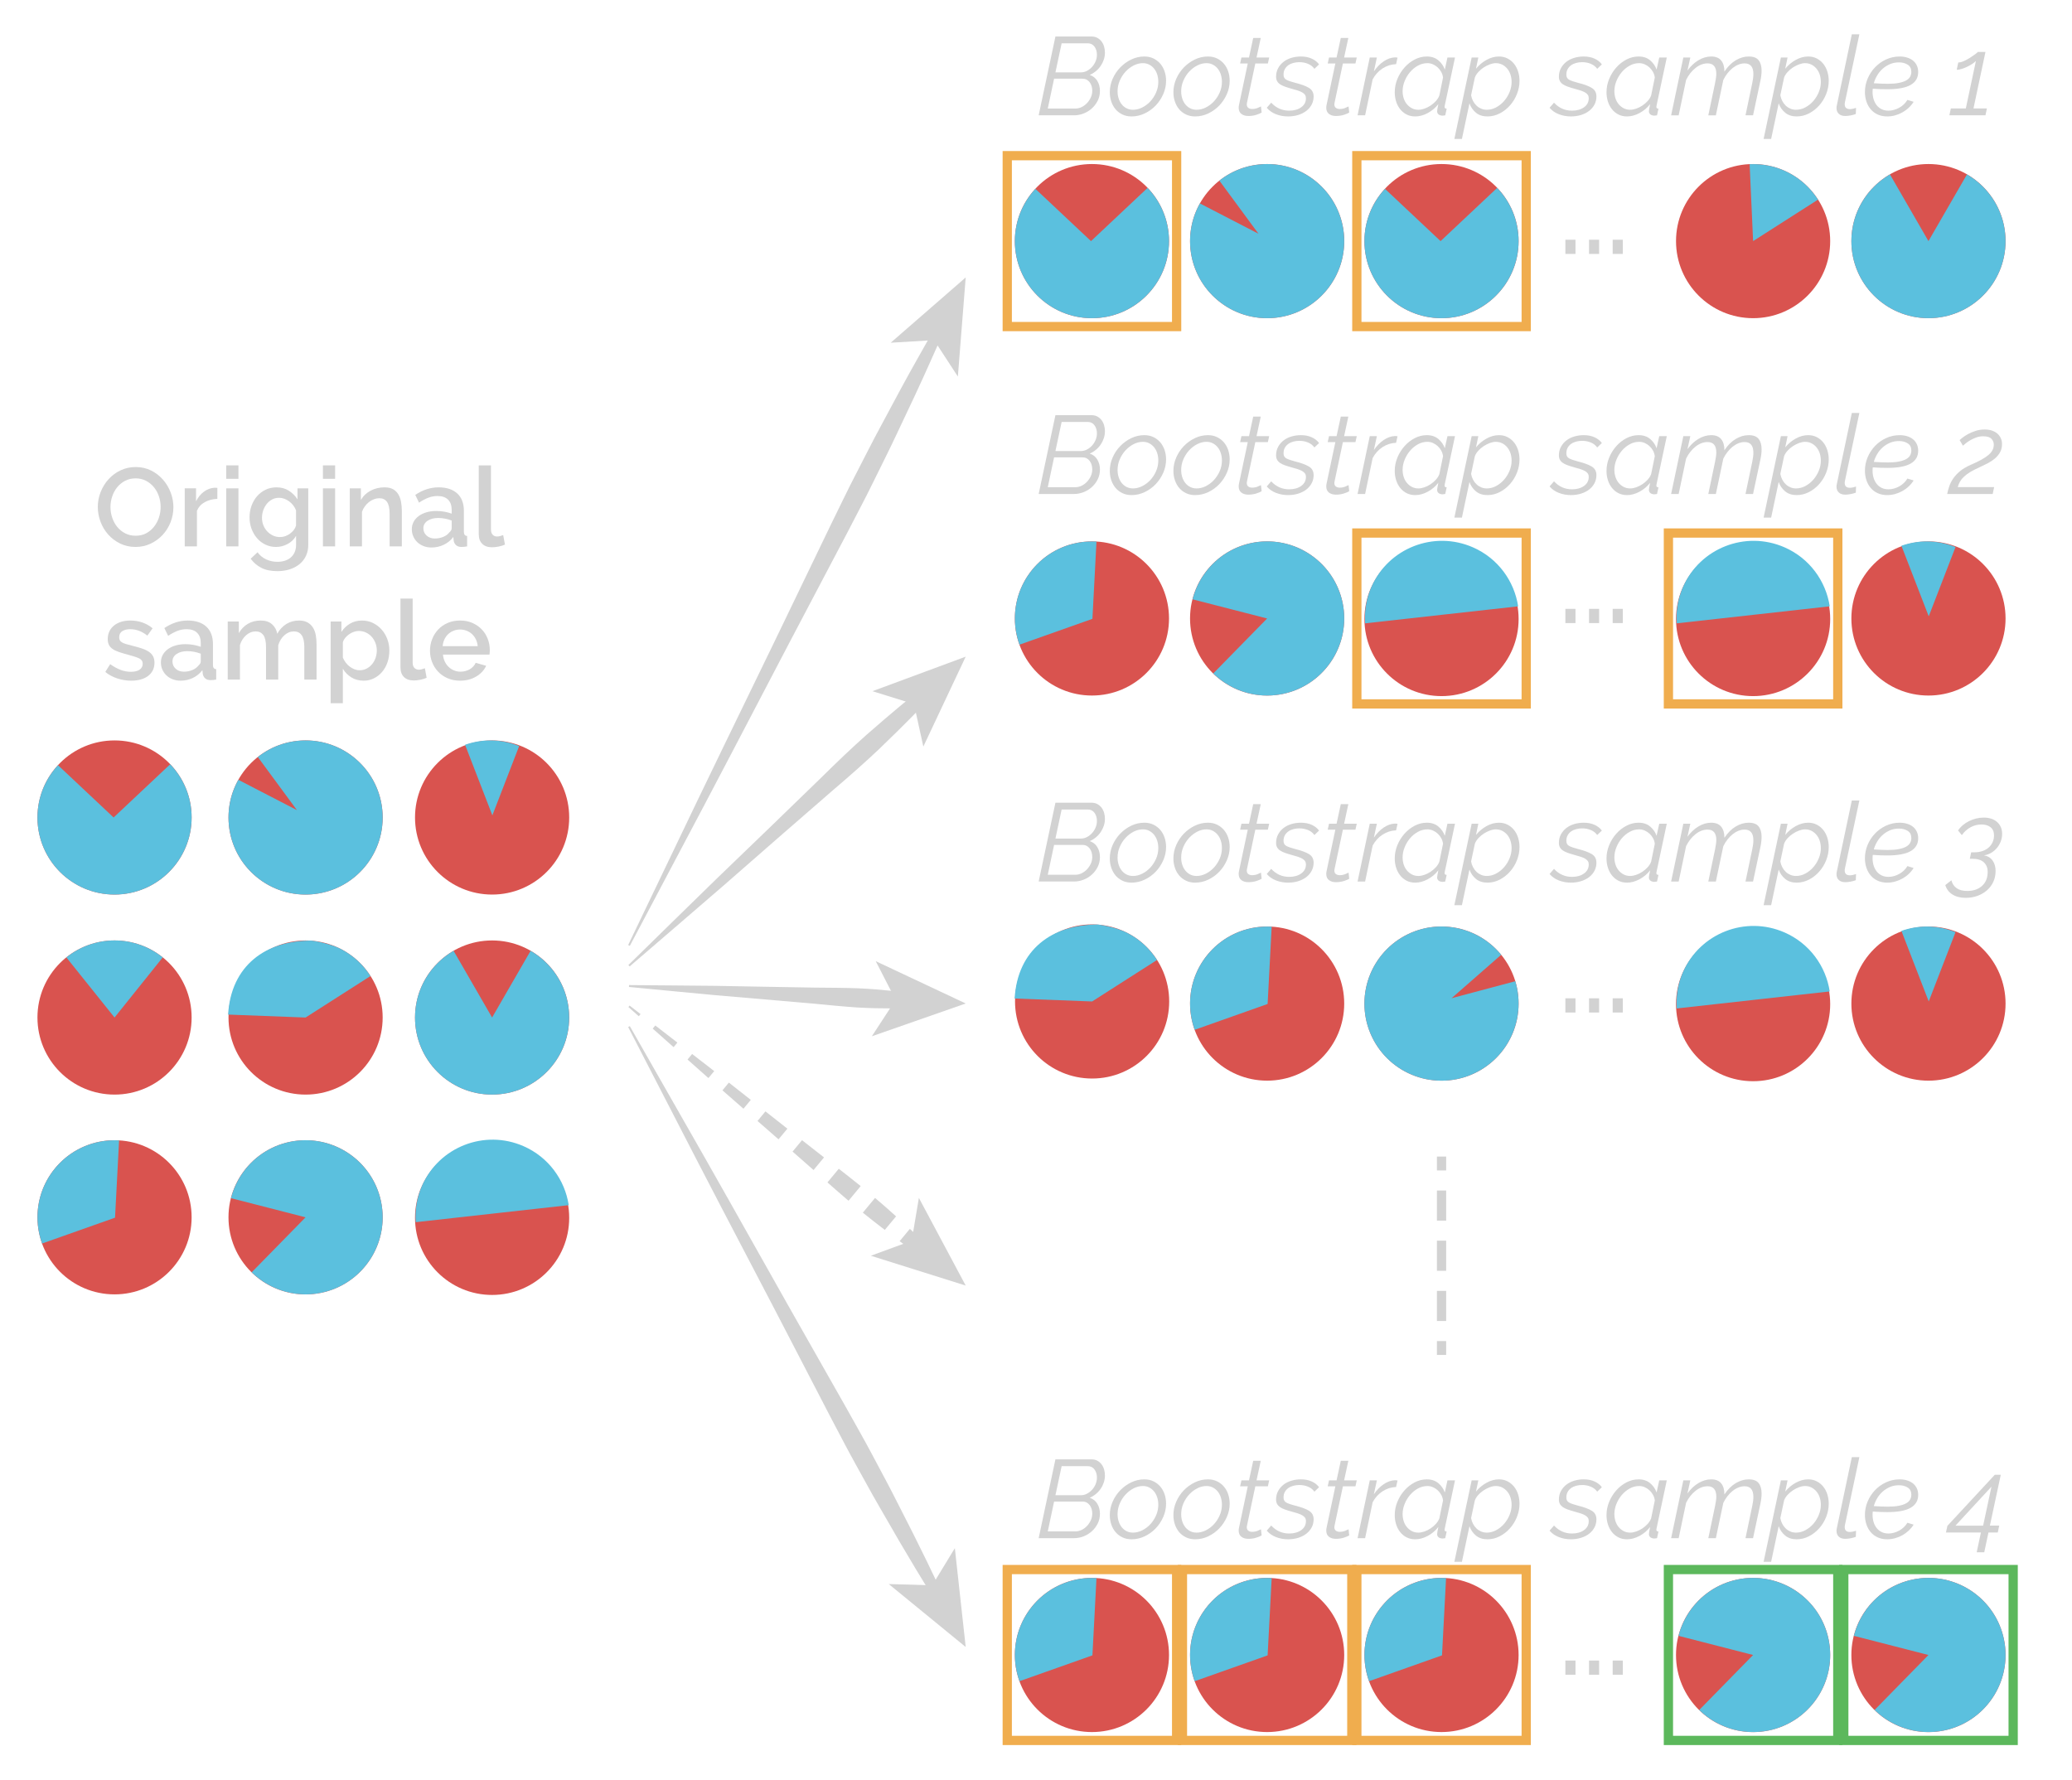 <?xml version="1.0" encoding="utf-8"?>
<!-- Generator: Adobe Illustrator 16.0.4, SVG Export Plug-In . SVG Version: 6.00 Build 0)  -->
<!DOCTYPE svg PUBLIC "-//W3C//DTD SVG 1.1//EN" "http://www.w3.org/Graphics/SVG/1.1/DTD/svg11.dtd">
<svg version="1.1" xmlns="http://www.w3.org/2000/svg" xmlns:xlink="http://www.w3.org/1999/xlink" x="0px" y="0px" width="224px"
	 height="192.5px" viewBox="0 0 224 192.5" enable-background="new 0 0 224 192.5" xml:space="preserve">
<g id="bootstrap">
	<circle fill="#D9534F" cx="53.201" cy="110.018" r="8.333"/>
	<path fill="#5BC0DE" d="M57.363,102.807l-0.062,0.107l-4.102,7.104l-4.101-7.104l-0.062-0.107c-2.49,1.441-4.17,4.127-4.17,7.211
		c0,4.604,3.73,8.334,8.333,8.334s8.333-3.73,8.333-8.334C61.533,106.934,59.854,104.248,57.363,102.807z"/>
	<circle fill="#D9534F" cx="33.035" cy="131.621" r="8.334"/>
	<path fill="#5BC0DE" d="M24.971,129.549l0.12,0.031l7.944,2.041l-5.74,5.859l-0.086,0.089c2.057,2.012,5.096,2.907,8.065,2.079
		c4.434-1.237,7.024-5.834,5.788-10.267s-5.834-7.024-10.267-5.787C27.825,124.424,25.689,126.764,24.971,129.549z"/>
	<circle fill="#D9534F" cx="12.383" cy="88.39" r="8.333"/>
	<path fill="#5BC0DE" d="M12.282,88.39l-6.01-5.653c-1.375,1.486-2.223,3.468-2.223,5.653c0,4.603,3.73,8.333,8.333,8.333
		s8.333-3.731,8.333-8.333c0-2.234-0.884-4.259-2.316-5.755L12.282,88.39z"/>
	<circle fill="#D9534F" cx="33.036" cy="88.39" r="8.334"/>
	<path fill="#5BC0DE" d="M27.872,81.851l4.228,5.741l-6.332-3.276c-1.91,3.399-1.222,7.784,1.856,10.412
		c3.5,2.989,8.761,2.574,11.749-0.925c2.988-3.5,2.574-8.76-0.926-11.749C35.369,79.424,30.931,79.431,27.872,81.851z"/>
	<circle fill="#D9534F" cx="53.201" cy="131.681" r="8.334"/>
	<path fill="#5BC0DE" d="M53.318,131.215l8.166-0.908c-0.418-2.729-2.172-5.189-4.887-6.379c-4.217-1.847-9.131,0.074-10.978,4.289
		c-0.561,1.281-0.77,2.625-0.677,3.93L53.318,131.215z"/>
	<circle fill="#D9534F" cx="12.383" cy="131.62" r="8.333"/>
	<path fill="#5BC0DE" d="M4.549,134.454l7.887-2.793l0.439-8.356c-2.701-0.157-5.428,0.998-7.169,3.33
		C3.965,128.965,3.631,131.908,4.549,134.454z"/>
	<circle fill="#D9534F" cx="53.201" cy="88.39" r="8.334"/>
	<path fill="#5BC0DE" d="M53.012,80.057c-0.959,0-1.877,0.171-2.736,0.47l0.205,0.529l2.748,7.104l2.746-7.104l0.152-0.392
		C55.164,80.275,54.113,80.057,53.012,80.057z"/>
	<circle fill="#D9534F" cx="12.383" cy="110.018" r="8.334"/>
	<path fill="#5BC0DE" d="M17.592,103.519c-1.426-1.145-3.236-1.834-5.209-1.834s-3.781,0.689-5.209,1.834l5.209,6.499
		L17.592,103.519z"/>
	<circle fill="#D9534F" cx="33.036" cy="110.019" r="8.333"/>
	<path fill="#5BC0DE" d="M36.873,102.622c-1.348-0.699-3.213-0.921-3.213-0.921c-4.924-0.017-8.689,2.69-9,8l8.376,0.318
		l6.911-4.418l0.105-0.067C39.291,104.34,38.221,103.321,36.873,102.622z"/>
	<circle fill="#D9534F" cx="118.066" cy="108.282" r="8.333"/>
	<path fill="#5BC0DE" d="M121.903,100.885c-1.348-0.699-3.213-0.921-3.213-0.921c-4.924-0.017-8.689,2.69-9,8l8.376,0.318
		l6.911-4.418l0.105-0.067C124.321,102.604,123.251,101.584,121.903,100.885z"/>
	<circle fill="#D9534F" cx="155.84" cy="108.512" r="8.334"/>
	<path fill="#5BC0DE" d="M163.813,106.096l-6.889,1.837l5.364-4.697c-2.466-3.021-6.8-3.981-10.37-2.077
		c-4.062,2.166-5.598,7.214-3.433,11.275c2.166,4.061,7.214,5.597,11.274,3.432C163.333,113.961,164.948,109.827,163.813,106.096z"
		/>
	<g>
		<path fill="#D2D2D2" d="M14.654,59.138c-0.608,0-1.162-0.122-1.662-0.366c-0.5-0.244-0.93-0.568-1.29-0.972
			c-0.36-0.404-0.638-0.866-0.834-1.386c-0.196-0.52-0.294-1.052-0.294-1.596c0-0.568,0.104-1.112,0.312-1.632
			s0.494-0.98,0.858-1.38c0.364-0.4,0.796-0.718,1.296-0.954c0.5-0.236,1.045-0.354,1.638-0.354c0.608,0,1.162,0.126,1.662,0.378
			s0.928,0.582,1.284,0.99c0.355,0.408,0.632,0.87,0.828,1.386c0.196,0.516,0.294,1.042,0.294,1.578
			c0,0.568-0.102,1.112-0.306,1.632c-0.204,0.521-0.49,0.978-0.858,1.374c-0.368,0.396-0.802,0.712-1.302,0.948
			S15.238,59.138,14.654,59.138z M11.942,54.818c0,0.4,0.064,0.788,0.192,1.164c0.128,0.376,0.31,0.708,0.546,0.996
			s0.522,0.518,0.858,0.69c0.336,0.172,0.712,0.258,1.128,0.258c0.432,0,0.814-0.09,1.146-0.27c0.332-0.18,0.614-0.418,0.846-0.714
			c0.232-0.295,0.408-0.628,0.528-0.996c0.12-0.368,0.18-0.744,0.18-1.128c0-0.408-0.064-0.798-0.192-1.17
			c-0.128-0.372-0.31-0.7-0.546-0.984c-0.236-0.284-0.52-0.512-0.852-0.684c-0.332-0.172-0.702-0.258-1.11-0.258
			c-0.432,0-0.816,0.09-1.152,0.27s-0.62,0.414-0.852,0.702c-0.232,0.288-0.41,0.618-0.534,0.99S11.942,54.434,11.942,54.818z"/>
		<path fill="#D2D2D2" d="M23.498,53.941c-0.512,0.016-0.966,0.134-1.362,0.354c-0.396,0.22-0.678,0.534-0.846,0.942v3.84h-1.32
			v-6.276h1.224v1.404c0.216-0.432,0.498-0.778,0.846-1.038c0.348-0.26,0.722-0.402,1.122-0.426c0.08,0,0.146,0,0.198,0
			s0.098,0.004,0.138,0.012V53.941z"/>
		<path fill="#D2D2D2" d="M24.458,51.77v-1.452h1.319v1.452H24.458z M24.458,59.078v-6.276h1.319v6.276H24.458z"/>
		<path fill="#D2D2D2" d="M29.846,59.138c-0.424,0-0.812-0.086-1.164-0.258c-0.352-0.172-0.654-0.406-0.906-0.702
			s-0.447-0.636-0.588-1.02c-0.14-0.384-0.209-0.788-0.209-1.212c0-0.448,0.071-0.87,0.215-1.266
			c0.145-0.396,0.344-0.74,0.601-1.032c0.256-0.292,0.562-0.524,0.918-0.696s0.75-0.258,1.183-0.258c0.504,0,0.945,0.12,1.325,0.36
			c0.38,0.24,0.694,0.552,0.942,0.936v-1.188h1.164v6.096c0,0.456-0.084,0.86-0.252,1.212c-0.168,0.352-0.402,0.649-0.703,0.894
			c-0.299,0.244-0.653,0.43-1.061,0.558c-0.408,0.128-0.849,0.192-1.32,0.192c-0.696,0-1.274-0.118-1.734-0.354
			c-0.46-0.236-0.846-0.566-1.158-0.99l0.744-0.696c0.24,0.336,0.55,0.592,0.93,0.768c0.381,0.176,0.786,0.264,1.219,0.264
			c0.271,0,0.529-0.036,0.773-0.108c0.244-0.072,0.458-0.184,0.643-0.336c0.184-0.152,0.33-0.344,0.438-0.576
			s0.162-0.508,0.162-0.828v-0.96c-0.225,0.384-0.532,0.68-0.924,0.888C30.689,59.034,30.277,59.138,29.846,59.138z M30.277,58.07
			c0.2,0,0.393-0.034,0.576-0.102s0.354-0.16,0.51-0.276c0.156-0.116,0.291-0.248,0.402-0.396c0.112-0.148,0.192-0.306,0.24-0.474
			v-1.644c-0.08-0.2-0.184-0.382-0.312-0.546c-0.127-0.164-0.273-0.306-0.438-0.426s-0.338-0.214-0.521-0.282
			c-0.185-0.068-0.369-0.102-0.553-0.102c-0.287,0-0.546,0.062-0.773,0.186c-0.229,0.124-0.422,0.288-0.582,0.492
			s-0.284,0.434-0.373,0.69c-0.088,0.256-0.131,0.521-0.131,0.792c0,0.288,0.049,0.558,0.149,0.81s0.238,0.472,0.414,0.66
			s0.382,0.338,0.618,0.45C29.74,58.014,29.998,58.07,30.277,58.07z"/>
		<path fill="#D2D2D2" d="M34.91,51.77v-1.452h1.319v1.452H34.91z M34.91,59.078v-6.276h1.319v6.276H34.91z"/>
		<path fill="#D2D2D2" d="M43.441,59.078h-1.32v-3.516c0-0.592-0.094-1.022-0.281-1.29c-0.188-0.268-0.467-0.402-0.834-0.402
			c-0.192,0-0.385,0.036-0.576,0.108c-0.192,0.072-0.372,0.174-0.54,0.306s-0.318,0.288-0.45,0.468
			c-0.132,0.18-0.234,0.378-0.307,0.594v3.732h-1.319v-6.276h1.2v1.26c0.24-0.424,0.588-0.758,1.044-1.002
			c0.456-0.244,0.96-0.366,1.512-0.366c0.376,0,0.685,0.068,0.925,0.204c0.239,0.136,0.43,0.322,0.569,0.558
			c0.14,0.236,0.237,0.508,0.294,0.816c0.057,0.308,0.084,0.634,0.084,0.978V59.078z"/>
		<path fill="#D2D2D2" d="M46.646,59.198c-0.304,0-0.586-0.05-0.847-0.15c-0.26-0.1-0.483-0.238-0.672-0.414
			c-0.188-0.176-0.336-0.384-0.443-0.624c-0.107-0.24-0.162-0.5-0.162-0.78c0-0.296,0.064-0.564,0.191-0.804
			c0.129-0.24,0.311-0.448,0.547-0.624s0.516-0.312,0.84-0.408c0.324-0.096,0.682-0.144,1.074-0.144
			c0.295,0,0.588,0.026,0.875,0.078c0.289,0.052,0.549,0.122,0.781,0.21v-0.432c0-0.464-0.133-0.826-0.396-1.086
			c-0.264-0.26-0.645-0.39-1.141-0.39c-0.336,0-0.666,0.062-0.989,0.186c-0.324,0.125-0.658,0.302-1.002,0.534l-0.408-0.84
			c0.808-0.544,1.647-0.816,2.521-0.816c0.863,0,1.535,0.22,2.016,0.66s0.72,1.072,0.72,1.896v2.268c0,0.28,0.116,0.424,0.349,0.432
			v1.128c-0.129,0.024-0.238,0.04-0.33,0.048s-0.183,0.012-0.271,0.012c-0.256,0-0.454-0.064-0.594-0.192s-0.226-0.292-0.259-0.492
			l-0.035-0.396c-0.28,0.368-0.627,0.65-1.038,0.846C47.56,59.1,47.117,59.198,46.646,59.198z M47.006,58.226
			c0.319,0,0.621-0.058,0.906-0.174c0.283-0.116,0.506-0.278,0.666-0.486c0.168-0.144,0.252-0.296,0.252-0.456v-0.828
			c-0.225-0.088-0.463-0.156-0.715-0.204s-0.498-0.072-0.738-0.072c-0.472,0-0.857,0.102-1.157,0.306s-0.45,0.474-0.45,0.81
			c0,0.312,0.115,0.574,0.348,0.786S46.646,58.226,47.006,58.226z"/>
		<path fill="#D2D2D2" d="M51.758,50.318h1.32v6.948c0,0.232,0.06,0.414,0.18,0.546c0.119,0.132,0.287,0.198,0.504,0.198
			c0.088,0,0.189-0.016,0.306-0.048c0.116-0.032,0.226-0.068,0.33-0.108l0.192,1.032c-0.192,0.088-0.42,0.158-0.684,0.21
			c-0.265,0.052-0.5,0.078-0.709,0.078c-0.455,0-0.81-0.124-1.062-0.372s-0.378-0.6-0.378-1.056V50.318z"/>
		<path fill="#D2D2D2" d="M14.18,73.598c-0.504,0-1.006-0.082-1.506-0.246s-0.93-0.398-1.29-0.702l0.528-0.84
			c0.376,0.272,0.748,0.478,1.116,0.618c0.368,0.14,0.744,0.21,1.128,0.21c0.392,0,0.702-0.076,0.93-0.228s0.342-0.368,0.342-0.648
			c0-0.264-0.128-0.456-0.384-0.576c-0.256-0.12-0.656-0.252-1.2-0.396c-0.392-0.104-0.728-0.204-1.008-0.3
			c-0.28-0.096-0.508-0.208-0.684-0.336c-0.176-0.127-0.304-0.276-0.384-0.444c-0.08-0.168-0.12-0.372-0.12-0.612
			c0-0.32,0.062-0.604,0.186-0.852s0.296-0.458,0.516-0.63c0.22-0.172,0.478-0.302,0.774-0.39c0.296-0.088,0.616-0.132,0.96-0.132
			c0.472,0,0.912,0.072,1.32,0.216c0.408,0.144,0.772,0.352,1.092,0.624l-0.564,0.792c-0.584-0.464-1.204-0.696-1.86-0.696
			c-0.336,0-0.618,0.07-0.846,0.21c-0.228,0.14-0.342,0.362-0.342,0.666c0,0.128,0.024,0.236,0.072,0.324
			c0.048,0.088,0.126,0.164,0.234,0.228s0.248,0.122,0.42,0.174c0.172,0.052,0.386,0.11,0.642,0.174
			c0.424,0.104,0.79,0.208,1.098,0.312c0.308,0.104,0.562,0.226,0.762,0.366c0.2,0.14,0.348,0.304,0.444,0.492
			c0.096,0.188,0.144,0.414,0.144,0.678c0,0.6-0.226,1.074-0.678,1.422C15.57,73.423,14.956,73.598,14.18,73.598z"/>
		<path fill="#D2D2D2" d="M19.52,73.598c-0.304,0-0.586-0.05-0.846-0.15c-0.26-0.1-0.484-0.238-0.672-0.414
			c-0.188-0.176-0.336-0.384-0.444-0.624c-0.108-0.24-0.162-0.5-0.162-0.78c0-0.296,0.064-0.564,0.192-0.804
			c0.128-0.24,0.31-0.448,0.546-0.624c0.236-0.176,0.516-0.312,0.84-0.408c0.324-0.096,0.682-0.144,1.074-0.144
			c0.296,0,0.588,0.026,0.876,0.078c0.288,0.052,0.548,0.122,0.78,0.21v-0.432c0-0.464-0.132-0.826-0.396-1.086
			c-0.264-0.26-0.644-0.39-1.14-0.39c-0.336,0-0.666,0.062-0.99,0.186c-0.324,0.125-0.658,0.302-1.002,0.534l-0.408-0.84
			c0.808-0.544,1.648-0.816,2.52-0.816c0.864,0,1.536,0.22,2.016,0.66s0.719,1.072,0.719,1.896v2.268
			c0,0.28,0.117,0.424,0.349,0.432v1.128c-0.128,0.024-0.238,0.04-0.33,0.048s-0.182,0.012-0.27,0.012
			c-0.256,0-0.454-0.064-0.594-0.192c-0.14-0.128-0.226-0.292-0.258-0.492l-0.036-0.396c-0.28,0.368-0.626,0.65-1.038,0.846
			C20.434,73.5,19.992,73.598,19.52,73.598z M19.88,72.625c0.32,0,0.622-0.058,0.906-0.174c0.284-0.116,0.506-0.278,0.666-0.486
			c0.168-0.144,0.252-0.296,0.252-0.456v-0.828c-0.224-0.088-0.462-0.156-0.714-0.204s-0.498-0.072-0.738-0.072
			c-0.472,0-0.858,0.102-1.158,0.306c-0.3,0.204-0.45,0.474-0.45,0.81c0,0.312,0.116,0.574,0.348,0.786
			C19.224,72.52,19.52,72.625,19.88,72.625z"/>
		<path fill="#D2D2D2" d="M34.221,73.478H32.9v-3.516c0-0.584-0.096-1.012-0.288-1.284s-0.472-0.408-0.841-0.408
			c-0.375,0-0.717,0.138-1.025,0.414s-0.53,0.634-0.666,1.074v3.72h-1.32v-3.516c0-0.592-0.096-1.022-0.287-1.29
			c-0.192-0.268-0.469-0.402-0.828-0.402c-0.377,0-0.721,0.136-1.032,0.408s-0.536,0.628-0.673,1.068v3.732H24.62v-6.276h1.2v1.26
			c0.248-0.44,0.574-0.778,0.979-1.014c0.403-0.236,0.865-0.354,1.385-0.354c0.521,0,0.931,0.136,1.23,0.408
			c0.301,0.272,0.486,0.612,0.559,1.02c0.264-0.464,0.596-0.818,0.996-1.062c0.399-0.244,0.855-0.366,1.367-0.366
			c0.368,0,0.674,0.07,0.918,0.21c0.244,0.14,0.438,0.326,0.582,0.558c0.145,0.232,0.244,0.502,0.301,0.81
			c0.055,0.308,0.084,0.634,0.084,0.978V73.478z"/>
		<path fill="#D2D2D2" d="M39.309,73.598c-0.504,0-0.948-0.12-1.332-0.36c-0.385-0.24-0.688-0.552-0.912-0.936v3.732h-1.32v-8.832
			h1.164v1.128c0.24-0.376,0.55-0.676,0.93-0.9c0.381-0.224,0.811-0.336,1.29-0.336c0.433,0,0.828,0.088,1.188,0.264
			c0.359,0.176,0.672,0.412,0.936,0.708c0.264,0.296,0.471,0.64,0.618,1.032s0.222,0.804,0.222,1.236
			c0,0.456-0.068,0.882-0.203,1.278c-0.137,0.396-0.328,0.74-0.576,1.032s-0.543,0.524-0.883,0.696
			C40.09,73.512,39.717,73.598,39.309,73.598z M38.876,72.47c0.28,0,0.534-0.06,0.763-0.18c0.228-0.12,0.424-0.28,0.588-0.48
			c0.164-0.2,0.289-0.428,0.377-0.684c0.088-0.256,0.133-0.52,0.133-0.792c0-0.288-0.051-0.56-0.15-0.816s-0.236-0.48-0.408-0.672
			c-0.172-0.192-0.377-0.344-0.617-0.456s-0.5-0.168-0.78-0.168c-0.168,0-0.345,0.032-0.528,0.096
			c-0.184,0.064-0.355,0.152-0.516,0.264c-0.16,0.112-0.301,0.242-0.42,0.39c-0.12,0.148-0.204,0.31-0.252,0.486v1.644
			c0.08,0.192,0.184,0.372,0.312,0.54s0.271,0.312,0.427,0.432c0.155,0.12,0.325,0.216,0.51,0.288
			C38.496,72.434,38.684,72.47,38.876,72.47z"/>
		<path fill="#D2D2D2" d="M43.293,64.718h1.319v6.948c0,0.232,0.06,0.414,0.181,0.546c0.119,0.132,0.287,0.198,0.504,0.198
			c0.088,0,0.189-0.016,0.305-0.048c0.117-0.032,0.227-0.068,0.33-0.108l0.193,1.032c-0.193,0.088-0.421,0.158-0.685,0.21
			c-0.265,0.052-0.5,0.078-0.708,0.078c-0.456,0-0.811-0.124-1.062-0.372s-0.377-0.6-0.377-1.056V64.718z"/>
		<path fill="#D2D2D2" d="M49.736,73.598c-0.488,0-0.932-0.086-1.332-0.258c-0.4-0.172-0.742-0.406-1.026-0.702
			s-0.504-0.64-0.659-1.032c-0.156-0.392-0.234-0.808-0.234-1.248s0.078-0.858,0.234-1.254c0.155-0.396,0.375-0.744,0.659-1.044
			s0.626-0.536,1.026-0.708s0.848-0.258,1.344-0.258c0.488,0,0.93,0.088,1.326,0.264c0.396,0.176,0.734,0.41,1.014,0.702
			c0.28,0.292,0.494,0.632,0.643,1.02c0.147,0.388,0.222,0.794,0.222,1.218c0,0.096-0.005,0.186-0.013,0.27s-0.016,0.154-0.023,0.21
			h-5.027c0.023,0.28,0.09,0.532,0.197,0.756c0.108,0.224,0.248,0.418,0.42,0.582s0.368,0.29,0.588,0.378
			c0.221,0.088,0.45,0.132,0.69,0.132c0.176,0,0.35-0.022,0.522-0.066c0.172-0.044,0.33-0.108,0.474-0.192s0.271-0.186,0.384-0.306
			c0.111-0.12,0.199-0.252,0.264-0.396l1.129,0.324c-0.217,0.472-0.574,0.858-1.074,1.158C50.982,73.448,50.4,73.598,49.736,73.598z
			 M51.645,69.866c-0.024-0.264-0.09-0.508-0.198-0.732c-0.108-0.224-0.246-0.414-0.414-0.57c-0.168-0.156-0.364-0.278-0.588-0.366
			c-0.224-0.088-0.46-0.132-0.708-0.132s-0.482,0.044-0.702,0.132c-0.22,0.088-0.414,0.21-0.582,0.366
			c-0.168,0.156-0.304,0.346-0.408,0.57c-0.104,0.224-0.168,0.468-0.192,0.732H51.645z"/>
	</g>
	<circle fill="#D9534F" cx="208.483" cy="26.069" r="8.333"/>
	<path fill="#5BC0DE" d="M212.646,18.858l-0.062,0.107l-4.102,7.104l-4.101-7.104l-0.062-0.107c-2.49,1.441-4.17,4.127-4.17,7.211
		c0,4.604,3.73,8.334,8.333,8.334s8.333-3.73,8.333-8.334C216.815,22.985,215.136,20.3,212.646,18.858z"/>
	<circle fill="#D9534F" cx="136.987" cy="66.872" r="8.334"/>
	<path fill="#5BC0DE" d="M128.923,64.8l0.12,0.031l7.944,2.041l-5.74,5.859l-0.086,0.089c2.057,2.012,5.096,2.907,8.065,2.079
		c4.434-1.237,7.024-5.834,5.788-10.267s-5.834-7.024-10.267-5.787C131.777,59.675,129.642,62.015,128.923,64.8z"/>
	<circle fill="#D9534F" cx="118.047" cy="26.07" r="8.334"/>
	<path fill="#5BC0DE" d="M117.945,26.07l-6.01-5.653c-1.375,1.486-2.223,3.468-2.223,5.653c0,4.603,3.73,8.333,8.334,8.333
		c4.602,0,8.332-3.731,8.332-8.333c0-2.234-0.883-4.259-2.316-5.755L117.945,26.07z"/>
	<circle fill="#D9534F" cx="155.84" cy="26.07" r="8.334"/>
	<path fill="#5BC0DE" d="M155.738,26.07l-6.01-5.653c-1.375,1.486-2.223,3.468-2.223,5.653c0,4.603,3.73,8.333,8.334,8.333
		c4.602,0,8.332-3.731,8.332-8.333c0-2.234-0.883-4.259-2.316-5.755L155.738,26.07z"/>
	<circle fill="#D9534F" cx="136.988" cy="26.07" r="8.334"/>
	<path fill="#5BC0DE" d="M131.824,19.531l4.228,5.741l-6.332-3.276c-1.91,3.399-1.222,7.784,1.856,10.412
		c3.5,2.989,8.761,2.574,11.749-0.925c2.988-3.5,2.574-8.76-0.926-11.749C139.321,17.104,134.883,17.111,131.824,19.531z"/>
	<circle fill="#D9534F" cx="155.84" cy="66.932" r="8.334"/>
	<path fill="#5BC0DE" d="M155.957,66.466l8.166-0.908c-0.418-2.729-2.172-5.189-4.887-6.379c-4.217-1.847-9.131,0.074-10.978,4.289
		c-0.561,1.281-0.77,2.625-0.677,3.93L155.957,66.466z"/>
	<circle fill="#D9534F" cx="118.047" cy="66.871" r="8.333"/>
	<path fill="#5BC0DE" d="M110.213,69.705l7.887-2.793l0.439-8.356c-2.701-0.157-5.428,0.998-7.169,3.33
		C109.629,64.216,109.295,67.159,110.213,69.705z"/>
	<circle fill="#D9534F" cx="189.524" cy="178.945" r="8.334"/>
	<path fill="#5BC0DE" d="M181.46,176.873l0.12,0.031l7.944,2.041l-5.74,5.859l-0.086,0.089c2.057,2.012,5.096,2.907,8.065,2.079
		c4.434-1.237,7.024-5.834,5.788-10.267s-5.834-7.024-10.267-5.787C184.314,171.748,182.179,174.088,181.46,176.873z"/>
	<circle fill="#D9534F" cx="208.482" cy="178.945" r="8.334"/>
	<path fill="#5BC0DE" d="M200.418,176.873l0.12,0.031l7.944,2.041l-5.74,5.859l-0.086,0.089c2.057,2.012,5.096,2.907,8.065,2.079
		c4.434-1.237,7.024-5.834,5.788-10.267s-5.834-7.024-10.267-5.787C203.272,171.748,201.137,174.088,200.418,176.873z"/>
	<circle fill="#D9534F" cx="189.525" cy="66.932" r="8.334"/>
	<path fill="#5BC0DE" d="M189.643,66.466l8.166-0.908c-0.418-2.729-2.172-5.189-4.887-6.379c-4.217-1.847-9.131,0.074-10.978,4.289
		c-0.561,1.281-0.77,2.625-0.677,3.93L189.643,66.466z"/>
	<circle fill="#D9534F" cx="118.047" cy="178.944" r="8.333"/>
	<path fill="#5BC0DE" d="M110.213,181.778l7.887-2.793l0.439-8.356c-2.701-0.157-5.428,0.998-7.169,3.33
		C109.629,176.289,109.295,179.232,110.213,181.778z"/>
	<circle fill="#D9534F" cx="136.987" cy="178.944" r="8.333"/>
	<path fill="#5BC0DE" d="M129.153,181.779l7.887-2.793l0.439-8.357c-2.701-0.156-5.428,0.998-7.169,3.33
		C128.569,176.289,128.235,179.232,129.153,181.779z"/>
	<circle fill="#D9534F" cx="155.84" cy="178.943" r="8.333"/>
	<path fill="#5BC0DE" d="M148.006,181.778l7.887-2.793l0.439-8.357c-2.701-0.156-5.428,0.998-7.169,3.33
		C147.422,176.288,147.088,179.231,148.006,181.778z"/>
	<circle fill="#D9534F" cx="208.483" cy="66.871" r="8.334"/>
	<path fill="#5BC0DE" d="M208.294,58.538c-0.959,0-1.877,0.171-2.736,0.47l0.205,0.529l2.748,7.104l2.746-7.104l0.152-0.392
		C210.446,58.757,209.396,58.538,208.294,58.538z"/>
	<circle fill="#D9534F" cx="136.987" cy="108.512" r="8.333"/>
	<path fill="#5BC0DE" d="M129.153,111.346l7.887-2.793l0.439-8.356c-2.701-0.157-5.428,0.998-7.169,3.33
		C128.569,105.856,128.235,108.8,129.153,111.346z"/>
	<circle fill="#D9534F" cx="189.525" cy="108.572" r="8.334"/>
	<path fill="#5BC0DE" d="M189.643,108.106l8.166-0.908c-0.418-2.729-2.172-5.189-4.887-6.379c-4.217-1.847-9.131,0.074-10.978,4.289
		c-0.561,1.281-0.77,2.625-0.677,3.93L189.643,108.106z"/>
	<circle fill="#D9534F" cx="208.483" cy="108.512" r="8.334"/>
	<path fill="#5BC0DE" d="M208.294,100.179c-0.959,0-1.877,0.171-2.736,0.47l0.205,0.529l2.748,7.104l2.746-7.104l0.152-0.392
		C210.446,100.398,209.396,100.179,208.294,100.179z"/>
	<circle fill="#D9534F" cx="189.525" cy="26.07" r="8.333"/>
	<path fill="#5BC0DE" d="M193.362,18.673c-1.348-0.699-2.798-0.986-4.213-0.921l0.006,0.124l0.37,8.194l6.911-4.418l0.105-0.067
		C195.78,20.392,194.71,19.372,193.362,18.673z"/>
	<g>
		<path fill="#D2D2D2" d="M114.1,3.949h3.912c0.239,0,0.449,0.05,0.629,0.15c0.18,0.1,0.33,0.23,0.45,0.39s0.21,0.344,0.271,0.552
			c0.06,0.208,0.09,0.424,0.09,0.648c0,0.256-0.04,0.506-0.12,0.75s-0.192,0.472-0.336,0.684c-0.144,0.212-0.317,0.402-0.522,0.57
			c-0.203,0.168-0.426,0.304-0.666,0.408c0.36,0.12,0.635,0.336,0.822,0.648s0.282,0.672,0.282,1.08c0,0.384-0.08,0.736-0.24,1.056
			s-0.37,0.598-0.63,0.834s-0.559,0.42-0.895,0.552c-0.336,0.132-0.684,0.198-1.043,0.198h-3.816L114.1,3.949z M116.259,11.737
			c0.231,0,0.458-0.054,0.679-0.162c0.219-0.108,0.414-0.252,0.582-0.432c0.168-0.18,0.303-0.384,0.408-0.612
			c0.104-0.228,0.155-0.466,0.155-0.714c0-0.176-0.024-0.344-0.071-0.504c-0.049-0.16-0.119-0.3-0.211-0.42
			c-0.092-0.12-0.201-0.214-0.33-0.282c-0.128-0.068-0.275-0.102-0.443-0.102h-3.072l-0.684,3.228H116.259z M116.859,7.825
			c0.224,0,0.439-0.054,0.647-0.162s0.392-0.25,0.552-0.426s0.289-0.378,0.385-0.606s0.144-0.466,0.144-0.714
			c0-0.344-0.088-0.636-0.264-0.876c-0.177-0.24-0.421-0.36-0.732-0.36h-2.819L114.1,7.825H116.859z"/>
		<path fill="#D2D2D2" d="M122.331,12.589c-0.368,0-0.698-0.07-0.99-0.21c-0.292-0.14-0.538-0.328-0.737-0.564
			c-0.201-0.236-0.354-0.512-0.463-0.828c-0.107-0.316-0.162-0.654-0.162-1.014c0-0.504,0.103-0.988,0.307-1.452
			c0.203-0.464,0.478-0.874,0.822-1.23c0.344-0.355,0.739-0.642,1.188-0.858c0.447-0.216,0.92-0.324,1.416-0.324
			c0.367,0,0.695,0.07,0.984,0.21c0.287,0.14,0.533,0.328,0.738,0.564c0.203,0.236,0.359,0.514,0.467,0.834
			c0.108,0.32,0.162,0.66,0.162,1.02c0,0.496-0.102,0.976-0.306,1.44s-0.476,0.874-0.815,1.23c-0.341,0.356-0.736,0.642-1.188,0.858
			C123.301,12.481,122.826,12.589,122.331,12.589z M122.486,11.869c0.336,0,0.668-0.082,0.996-0.246
			c0.328-0.164,0.621-0.384,0.877-0.66c0.256-0.276,0.463-0.596,0.623-0.96c0.16-0.364,0.24-0.75,0.24-1.158
			c0-0.28-0.04-0.544-0.119-0.792c-0.08-0.248-0.195-0.462-0.343-0.642c-0.147-0.18-0.323-0.322-0.528-0.426
			c-0.203-0.104-0.43-0.156-0.678-0.156c-0.336,0-0.666,0.082-0.99,0.246s-0.615,0.386-0.875,0.666
			c-0.261,0.28-0.471,0.604-0.631,0.972s-0.24,0.756-0.24,1.164c0,0.28,0.041,0.542,0.121,0.786
			c0.079,0.244,0.193,0.456,0.342,0.636c0.147,0.18,0.324,0.32,0.527,0.42C122.013,11.819,122.238,11.869,122.486,11.869z"/>
		<path fill="#D2D2D2" d="M129.207,12.589c-0.368,0-0.698-0.07-0.99-0.21c-0.292-0.14-0.538-0.328-0.738-0.564
			c-0.199-0.236-0.354-0.512-0.461-0.828c-0.109-0.316-0.162-0.654-0.162-1.014c0-0.504,0.102-0.988,0.306-1.452
			c0.204-0.464,0.478-0.874,0.821-1.23c0.344-0.355,0.74-0.642,1.188-0.858c0.448-0.216,0.92-0.324,1.416-0.324
			c0.368,0,0.696,0.07,0.983,0.21c0.289,0.14,0.535,0.328,0.738,0.564c0.204,0.236,0.36,0.514,0.469,0.834
			c0.107,0.32,0.162,0.66,0.162,1.02c0,0.496-0.103,0.976-0.307,1.44s-0.477,0.874-0.816,1.23s-0.736,0.642-1.188,0.858
			C130.177,12.481,129.703,12.589,129.207,12.589z M129.363,11.869c0.336,0,0.668-0.082,0.996-0.246
			c0.328-0.164,0.619-0.384,0.875-0.66c0.256-0.276,0.465-0.596,0.625-0.96c0.16-0.364,0.24-0.75,0.24-1.158
			c0-0.28-0.041-0.544-0.121-0.792s-0.193-0.462-0.342-0.642c-0.148-0.18-0.324-0.322-0.527-0.426
			c-0.205-0.104-0.431-0.156-0.679-0.156c-0.336,0-0.665,0.082-0.989,0.246s-0.617,0.386-0.877,0.666
			c-0.26,0.28-0.47,0.604-0.629,0.972c-0.16,0.368-0.24,0.756-0.24,1.164c0,0.28,0.039,0.542,0.119,0.786
			c0.08,0.244,0.194,0.456,0.342,0.636c0.148,0.18,0.324,0.32,0.529,0.42C128.889,11.819,129.115,11.869,129.363,11.869z"/>
		<path fill="#D2D2D2" d="M134.955,12.541c-0.305,0-0.555-0.074-0.75-0.222c-0.196-0.148-0.294-0.374-0.294-0.678
			c0-0.088,0.012-0.188,0.036-0.3l0.947-4.476h-0.828l0.145-0.648h0.816l0.455-2.112h0.816l-0.456,2.112h1.368l-0.145,0.648h-1.355
			l-0.863,4.068c-0.017,0.088-0.031,0.156-0.043,0.204s-0.018,0.092-0.018,0.132c0,0.184,0.056,0.316,0.168,0.396
			c0.111,0.08,0.248,0.12,0.408,0.12c0.216,0,0.416-0.038,0.6-0.114s0.305-0.13,0.359-0.162l0.072,0.66
			c-0.104,0.072-0.289,0.152-0.558,0.24S135.275,12.541,134.955,12.541z"/>
		<path fill="#D2D2D2" d="M139.251,12.589c-0.464,0-0.899-0.08-1.308-0.24c-0.408-0.16-0.74-0.392-0.996-0.696l0.48-0.552
			c0.535,0.576,1.184,0.864,1.943,0.864c0.527,0,0.962-0.122,1.302-0.366c0.341-0.244,0.511-0.57,0.511-0.978
			c0-0.144-0.033-0.264-0.097-0.36s-0.16-0.182-0.288-0.258s-0.287-0.146-0.48-0.21c-0.191-0.064-0.412-0.128-0.659-0.192
			c-0.288-0.08-0.538-0.158-0.75-0.234c-0.212-0.076-0.388-0.162-0.528-0.258c-0.141-0.096-0.246-0.21-0.318-0.342
			c-0.071-0.132-0.107-0.29-0.107-0.474c0-0.344,0.074-0.652,0.223-0.924c0.146-0.272,0.344-0.502,0.588-0.69
			c0.243-0.188,0.527-0.33,0.852-0.426c0.324-0.096,0.662-0.144,1.014-0.144c0.456,0,0.852,0.078,1.188,0.234
			c0.336,0.156,0.597,0.362,0.781,0.618l-0.504,0.48c-0.168-0.24-0.398-0.42-0.691-0.54c-0.291-0.12-0.605-0.18-0.941-0.18
			c-0.225,0-0.439,0.028-0.648,0.084c-0.207,0.056-0.39,0.14-0.545,0.252c-0.156,0.112-0.281,0.252-0.373,0.42
			s-0.138,0.368-0.138,0.6c0,0.256,0.103,0.438,0.306,0.546c0.205,0.108,0.522,0.218,0.955,0.33c0.647,0.16,1.141,0.342,1.481,0.546
			c0.34,0.204,0.511,0.514,0.511,0.93c0,0.312-0.068,0.6-0.205,0.864c-0.136,0.264-0.326,0.492-0.57,0.684
			c-0.244,0.192-0.535,0.342-0.875,0.45S139.65,12.589,139.251,12.589z"/>
		<path fill="#D2D2D2" d="M144.423,12.541c-0.304,0-0.554-0.074-0.75-0.222s-0.294-0.374-0.294-0.678c0-0.088,0.012-0.188,0.035-0.3
			l0.949-4.476h-0.828l0.144-0.648h0.815l0.457-2.112h0.815l-0.456,2.112h1.368l-0.144,0.648h-1.356l-0.864,4.068
			c-0.016,0.088-0.029,0.156-0.041,0.204c-0.013,0.048-0.019,0.092-0.019,0.132c0,0.184,0.056,0.316,0.168,0.396
			c0.112,0.08,0.247,0.12,0.407,0.12c0.217,0,0.416-0.038,0.601-0.114s0.304-0.13,0.36-0.162l0.072,0.66
			c-0.104,0.072-0.291,0.152-0.559,0.24S144.742,12.541,144.423,12.541z"/>
		<path fill="#D2D2D2" d="M148.083,6.217h0.768l-0.323,1.5c0.312-0.456,0.666-0.818,1.062-1.086s0.798-0.41,1.206-0.426
			c0.064,0,0.117,0.002,0.162,0.006c0.043,0.004,0.086,0.01,0.126,0.018l-0.156,0.708c-0.521,0.016-1.004,0.168-1.452,0.456
			c-0.447,0.288-0.809,0.684-1.08,1.188l-0.816,3.888h-0.815L148.083,6.217z"/>
		<path fill="#D2D2D2" d="M153.003,12.589c-0.353,0-0.664-0.07-0.937-0.21c-0.271-0.14-0.504-0.33-0.695-0.57
			c-0.192-0.24-0.338-0.518-0.438-0.834c-0.101-0.316-0.15-0.65-0.15-1.002c0-0.496,0.096-0.976,0.287-1.44
			c0.192-0.464,0.449-0.876,0.769-1.236c0.319-0.36,0.688-0.648,1.104-0.864c0.416-0.216,0.852-0.324,1.308-0.324
			c0.504,0,0.92,0.138,1.248,0.414c0.327,0.276,0.56,0.61,0.696,1.002l0.287-1.308h0.816l-1.104,5.184
			c-0.017,0.064-0.024,0.116-0.024,0.156c0,0.128,0.076,0.192,0.228,0.192l-0.156,0.72c-0.063,0.008-0.123,0.016-0.18,0.024
			c-0.056,0.008-0.104,0.012-0.144,0.012c-0.185-0.016-0.322-0.066-0.414-0.15c-0.092-0.084-0.138-0.194-0.138-0.33
			c0-0.064,0.01-0.148,0.029-0.252c0.021-0.104,0.055-0.276,0.103-0.516c-0.32,0.408-0.706,0.732-1.158,0.972
			C153.889,12.469,153.443,12.589,153.003,12.589z M153.339,11.869c0.2,0,0.416-0.04,0.647-0.12c0.232-0.08,0.455-0.19,0.666-0.33
			c0.213-0.14,0.404-0.304,0.576-0.492s0.299-0.39,0.379-0.606l0.396-1.932c-0.024-0.216-0.089-0.418-0.192-0.606
			s-0.232-0.352-0.384-0.492c-0.151-0.14-0.323-0.252-0.516-0.336s-0.392-0.126-0.601-0.126c-0.359,0-0.701,0.09-1.025,0.27
			c-0.324,0.18-0.608,0.414-0.852,0.702c-0.244,0.288-0.438,0.612-0.582,0.972c-0.145,0.36-0.217,0.72-0.217,1.08
			c0,0.28,0.04,0.542,0.12,0.786c0.08,0.244,0.196,0.456,0.349,0.636c0.151,0.18,0.331,0.324,0.539,0.432
			C152.852,11.815,153.083,11.869,153.339,11.869z"/>
		<path fill="#D2D2D2" d="M159.099,6.217h0.72l-0.252,1.212c0.32-0.392,0.7-0.71,1.141-0.954c0.439-0.244,0.888-0.366,1.344-0.366
			c0.344,0,0.654,0.072,0.93,0.216c0.276,0.144,0.51,0.336,0.702,0.576c0.192,0.24,0.338,0.52,0.438,0.84
			c0.1,0.32,0.149,0.652,0.149,0.996c0,0.488-0.092,0.964-0.276,1.428c-0.184,0.464-0.436,0.876-0.756,1.236
			c-0.32,0.36-0.689,0.648-1.109,0.864c-0.42,0.216-0.862,0.324-1.326,0.324c-0.504,0-0.918-0.134-1.242-0.402
			c-0.324-0.268-0.558-0.606-0.701-1.014l-0.816,3.852h-0.816L159.099,6.217z M160.73,11.869c0.36,0,0.704-0.09,1.032-0.27
			c0.328-0.18,0.614-0.412,0.858-0.696s0.438-0.604,0.582-0.96c0.144-0.356,0.215-0.714,0.215-1.074c0-0.28-0.039-0.544-0.119-0.792
			c-0.08-0.248-0.196-0.464-0.348-0.648c-0.152-0.184-0.332-0.33-0.541-0.438c-0.207-0.108-0.443-0.162-0.707-0.162
			c-0.192,0-0.402,0.042-0.631,0.126c-0.228,0.084-0.449,0.196-0.666,0.336c-0.215,0.14-0.41,0.304-0.582,0.492
			s-0.298,0.386-0.377,0.594l-0.408,1.92c0.039,0.224,0.109,0.432,0.209,0.624c0.101,0.192,0.225,0.358,0.373,0.498
			c0.147,0.14,0.315,0.25,0.504,0.33C160.312,11.829,160.515,11.869,160.73,11.869z"/>
		<path fill="#D2D2D2" d="M169.826,12.589c-0.464,0-0.9-0.08-1.309-0.24c-0.407-0.16-0.739-0.392-0.996-0.696l0.48-0.552
			c0.536,0.576,1.184,0.864,1.944,0.864c0.528,0,0.962-0.122,1.302-0.366c0.34-0.244,0.51-0.57,0.51-0.978
			c0-0.144-0.031-0.264-0.096-0.36s-0.16-0.182-0.288-0.258s-0.288-0.146-0.479-0.21c-0.192-0.064-0.412-0.128-0.66-0.192
			c-0.288-0.08-0.538-0.158-0.75-0.234c-0.213-0.076-0.389-0.162-0.528-0.258c-0.14-0.096-0.245-0.21-0.317-0.342
			c-0.072-0.132-0.108-0.29-0.108-0.474c0-0.344,0.073-0.652,0.222-0.924s0.344-0.502,0.588-0.69s0.528-0.33,0.853-0.426
			c0.323-0.096,0.661-0.144,1.014-0.144c0.456,0,0.853,0.078,1.188,0.234c0.336,0.156,0.596,0.362,0.779,0.618l-0.504,0.48
			c-0.168-0.24-0.398-0.42-0.689-0.54c-0.293-0.12-0.606-0.18-0.942-0.18c-0.224,0-0.44,0.028-0.647,0.084
			c-0.209,0.056-0.391,0.14-0.547,0.252c-0.156,0.112-0.279,0.252-0.371,0.42s-0.139,0.368-0.139,0.6
			c0,0.256,0.102,0.438,0.307,0.546c0.203,0.108,0.521,0.218,0.953,0.33c0.648,0.16,1.143,0.342,1.482,0.546
			c0.34,0.204,0.51,0.514,0.51,0.93c0,0.312-0.068,0.6-0.203,0.864c-0.137,0.264-0.326,0.492-0.57,0.684
			c-0.244,0.192-0.536,0.342-0.877,0.45C170.596,12.535,170.227,12.589,169.826,12.589z"/>
		<path fill="#D2D2D2" d="M175.898,12.589c-0.353,0-0.664-0.07-0.937-0.21c-0.272-0.14-0.504-0.33-0.696-0.57
			c-0.191-0.24-0.338-0.518-0.438-0.834c-0.1-0.316-0.15-0.65-0.15-1.002c0-0.496,0.096-0.976,0.288-1.44s0.448-0.876,0.769-1.236
			c0.319-0.36,0.688-0.648,1.104-0.864c0.416-0.216,0.852-0.324,1.309-0.324c0.504,0,0.92,0.138,1.248,0.414
			c0.327,0.276,0.559,0.61,0.695,1.002l0.288-1.308h0.815l-1.104,5.184c-0.016,0.064-0.023,0.116-0.023,0.156
			c0,0.128,0.076,0.192,0.228,0.192l-0.156,0.72c-0.063,0.008-0.124,0.016-0.18,0.024s-0.104,0.012-0.144,0.012
			c-0.185-0.016-0.322-0.066-0.414-0.15c-0.092-0.084-0.139-0.194-0.139-0.33c0-0.064,0.01-0.148,0.03-0.252
			s0.054-0.276,0.103-0.516c-0.32,0.408-0.707,0.732-1.158,0.972C176.783,12.469,176.338,12.589,175.898,12.589z M176.234,11.869
			c0.199,0,0.416-0.04,0.647-0.12c0.231-0.08,0.454-0.19,0.666-0.33c0.212-0.14,0.403-0.304,0.576-0.492
			c0.172-0.188,0.298-0.39,0.378-0.606l0.396-1.932c-0.024-0.216-0.089-0.418-0.192-0.606c-0.104-0.188-0.232-0.352-0.384-0.492
			c-0.152-0.14-0.324-0.252-0.516-0.336c-0.193-0.084-0.393-0.126-0.601-0.126c-0.36,0-0.702,0.09-1.026,0.27
			c-0.324,0.18-0.607,0.414-0.852,0.702s-0.438,0.612-0.582,0.972c-0.145,0.36-0.217,0.72-0.217,1.08
			c0,0.28,0.041,0.542,0.121,0.786c0.08,0.244,0.195,0.456,0.348,0.636c0.152,0.18,0.332,0.324,0.54,0.432
			C175.746,11.815,175.979,11.869,176.234,11.869z"/>
		<path fill="#D2D2D2" d="M181.982,6.217h0.756l-0.312,1.416c0.336-0.472,0.73-0.844,1.182-1.116
			c0.452-0.271,0.914-0.408,1.387-0.408c0.479,0,0.838,0.142,1.074,0.426c0.235,0.284,0.354,0.686,0.354,1.206
			c0.352-0.536,0.758-0.942,1.218-1.218c0.46-0.276,0.931-0.414,1.41-0.414c0.504,0,0.862,0.136,1.073,0.408
			c0.213,0.272,0.318,0.648,0.318,1.128c0,0.344-0.048,0.732-0.144,1.164l-0.78,3.66h-0.816l0.732-3.492
			c0.04-0.184,0.07-0.358,0.09-0.522c0.02-0.164,0.03-0.313,0.03-0.45c0-0.768-0.315-1.152-0.948-1.152
			c-0.224,0-0.445,0.044-0.666,0.132c-0.22,0.088-0.43,0.212-0.63,0.372s-0.386,0.35-0.558,0.57c-0.172,0.22-0.322,0.462-0.45,0.726
			l-0.804,3.816h-0.816l0.732-3.492c0.039-0.2,0.072-0.382,0.096-0.546c0.023-0.164,0.036-0.314,0.036-0.45
			c0-0.752-0.316-1.128-0.948-1.128c-0.448,0-0.88,0.164-1.296,0.492s-0.756,0.76-1.021,1.296l-0.804,3.828h-0.815L181.982,6.217z"
			/>
		<path fill="#D2D2D2" d="M192.529,6.217h0.721l-0.252,1.212c0.32-0.392,0.699-0.71,1.14-0.954c0.44-0.244,0.888-0.366,1.345-0.366
			c0.344,0,0.653,0.072,0.93,0.216c0.275,0.144,0.51,0.336,0.701,0.576c0.192,0.24,0.338,0.52,0.438,0.84
			c0.101,0.32,0.149,0.652,0.149,0.996c0,0.488-0.092,0.964-0.275,1.428c-0.184,0.464-0.436,0.876-0.756,1.236
			c-0.32,0.36-0.689,0.648-1.109,0.864c-0.421,0.216-0.863,0.324-1.326,0.324c-0.504,0-0.918-0.134-1.242-0.402
			c-0.324-0.268-0.559-0.606-0.702-1.014l-0.816,3.852h-0.815L192.529,6.217z M194.162,11.869c0.359,0,0.703-0.09,1.031-0.27
			c0.328-0.18,0.614-0.412,0.858-0.696s0.438-0.604,0.582-0.96s0.216-0.714,0.216-1.074c0-0.28-0.04-0.544-0.119-0.792
			c-0.08-0.248-0.197-0.464-0.349-0.648s-0.332-0.33-0.54-0.438s-0.443-0.162-0.708-0.162c-0.192,0-0.401,0.042-0.63,0.126
			s-0.45,0.196-0.666,0.336c-0.216,0.14-0.41,0.304-0.582,0.492s-0.299,0.386-0.378,0.594l-0.408,1.92
			c0.04,0.224,0.11,0.432,0.21,0.624c0.1,0.192,0.225,0.358,0.372,0.498c0.147,0.14,0.315,0.25,0.504,0.33
			C193.744,11.829,193.945,11.869,194.162,11.869z"/>
		<path fill="#D2D2D2" d="M199.49,12.541c-0.297,0-0.529-0.076-0.697-0.228c-0.168-0.152-0.252-0.368-0.252-0.648
			c0-0.048,0.004-0.1,0.013-0.156c0.008-0.056,0.02-0.116,0.036-0.18l1.607-7.62h0.816l-1.561,7.344
			c-0.008,0.04-0.014,0.076-0.018,0.108c-0.004,0.032-0.006,0.068-0.006,0.108c0,0.353,0.188,0.528,0.564,0.528
			c0.088,0,0.191-0.012,0.312-0.036s0.235-0.056,0.349-0.096l-0.025,0.66c-0.16,0.064-0.35,0.116-0.569,0.156
			C199.84,12.521,199.649,12.541,199.49,12.541z"/>
		<path fill="#D2D2D2" d="M204.025,12.589c-0.384,0-0.727-0.068-1.025-0.204c-0.301-0.136-0.553-0.324-0.756-0.564
			c-0.205-0.24-0.361-0.52-0.469-0.84c-0.107-0.32-0.162-0.664-0.162-1.032c0-0.496,0.096-0.974,0.288-1.434
			c0.192-0.46,0.456-0.868,0.792-1.224c0.336-0.355,0.734-0.642,1.194-0.858c0.46-0.216,0.958-0.324,1.493-0.324
			c0.272,0,0.53,0.036,0.774,0.108c0.244,0.072,0.456,0.178,0.636,0.318c0.181,0.14,0.322,0.316,0.426,0.528
			c0.104,0.212,0.156,0.454,0.156,0.726c0,0.616-0.271,1.08-0.815,1.392s-1.384,0.468-2.521,0.468c-0.224,0-0.466-0.004-0.726-0.012
			c-0.261-0.008-0.542-0.024-0.847-0.048c-0.008,0.064-0.014,0.124-0.018,0.18c-0.004,0.056-0.006,0.112-0.006,0.168
			c0,0.272,0.036,0.53,0.107,0.774c0.072,0.244,0.181,0.46,0.324,0.648c0.145,0.188,0.324,0.336,0.541,0.444
			c0.215,0.108,0.467,0.162,0.756,0.162c0.191,0,0.388-0.028,0.588-0.084c0.199-0.056,0.39-0.134,0.57-0.234
			c0.18-0.1,0.346-0.222,0.498-0.366c0.151-0.144,0.279-0.304,0.383-0.48l0.672,0.204c-0.144,0.232-0.319,0.446-0.527,0.642
			c-0.208,0.196-0.438,0.364-0.689,0.504s-0.517,0.248-0.793,0.324C204.596,12.551,204.313,12.589,204.025,12.589z M205.297,6.745
			c-0.359,0-0.688,0.064-0.983,0.192c-0.296,0.128-0.56,0.296-0.792,0.504s-0.428,0.448-0.588,0.72s-0.28,0.552-0.36,0.84
			c0.288,0.016,0.554,0.03,0.798,0.042c0.244,0.012,0.479,0.018,0.702,0.018c0.472,0,0.872-0.032,1.2-0.096s0.592-0.152,0.792-0.264
			c0.2-0.112,0.344-0.248,0.433-0.408c0.088-0.16,0.131-0.332,0.131-0.516c0-0.36-0.131-0.622-0.396-0.786
			S205.658,6.745,205.297,6.745z"/>
		<path fill="#D2D2D2" d="M210.9,11.725h1.621l1.092-5.136c-0.088,0.096-0.217,0.2-0.385,0.312
			c-0.168,0.112-0.352,0.216-0.552,0.312c-0.2,0.096-0.401,0.176-0.606,0.24c-0.203,0.064-0.381,0.096-0.533,0.096l0.168-0.792
			c0.176,0,0.38-0.052,0.611-0.156c0.232-0.104,0.455-0.224,0.666-0.36c0.213-0.136,0.398-0.264,0.559-0.384
			c0.16-0.12,0.252-0.2,0.275-0.24h0.828l-1.295,6.108h1.451l-0.156,0.744h-3.899L210.9,11.725z"/>
	</g>
	<g>
		<path fill="#D2D2D2" d="M114.1,44.891h3.912c0.239,0,0.449,0.05,0.629,0.15c0.18,0.1,0.33,0.23,0.45,0.39s0.21,0.344,0.271,0.552
			c0.06,0.208,0.09,0.424,0.09,0.648c0,0.256-0.04,0.506-0.12,0.75s-0.192,0.472-0.336,0.684c-0.144,0.212-0.317,0.402-0.522,0.57
			c-0.203,0.168-0.426,0.304-0.666,0.408c0.36,0.12,0.635,0.336,0.822,0.648s0.282,0.672,0.282,1.08c0,0.384-0.08,0.736-0.24,1.056
			s-0.37,0.598-0.63,0.834s-0.559,0.42-0.895,0.552c-0.336,0.132-0.684,0.198-1.043,0.198h-3.816L114.1,44.891z M116.259,52.679
			c0.231,0,0.458-0.054,0.679-0.162c0.219-0.108,0.414-0.252,0.582-0.432c0.168-0.18,0.303-0.384,0.408-0.612
			c0.104-0.228,0.155-0.466,0.155-0.714c0-0.176-0.024-0.344-0.071-0.504c-0.049-0.16-0.119-0.3-0.211-0.42
			c-0.092-0.12-0.201-0.214-0.33-0.282c-0.128-0.068-0.275-0.102-0.443-0.102h-3.072l-0.684,3.228H116.259z M116.859,48.767
			c0.224,0,0.439-0.054,0.647-0.162s0.392-0.25,0.552-0.426s0.289-0.378,0.385-0.606s0.144-0.466,0.144-0.714
			c0-0.344-0.088-0.636-0.264-0.876c-0.177-0.24-0.421-0.36-0.732-0.36h-2.819l-0.672,3.144H116.859z"/>
		<path fill="#D2D2D2" d="M122.331,53.531c-0.368,0-0.698-0.07-0.99-0.21c-0.292-0.14-0.538-0.328-0.737-0.564
			c-0.201-0.236-0.354-0.512-0.463-0.828c-0.107-0.316-0.162-0.654-0.162-1.014c0-0.504,0.103-0.988,0.307-1.452
			c0.203-0.464,0.478-0.874,0.822-1.23c0.344-0.355,0.739-0.642,1.188-0.858c0.447-0.216,0.92-0.324,1.416-0.324
			c0.367,0,0.695,0.07,0.984,0.21c0.287,0.14,0.533,0.328,0.738,0.564c0.203,0.236,0.359,0.514,0.467,0.834
			c0.108,0.32,0.162,0.66,0.162,1.02c0,0.496-0.102,0.976-0.306,1.44s-0.476,0.874-0.815,1.23c-0.341,0.356-0.736,0.642-1.188,0.858
			C123.301,53.423,122.826,53.531,122.331,53.531z M122.486,52.811c0.336,0,0.668-0.082,0.996-0.246
			c0.328-0.164,0.621-0.384,0.877-0.66c0.256-0.276,0.463-0.596,0.623-0.96c0.16-0.364,0.24-0.75,0.24-1.158
			c0-0.28-0.04-0.544-0.119-0.792c-0.08-0.248-0.195-0.462-0.343-0.642c-0.147-0.18-0.323-0.322-0.528-0.426
			c-0.203-0.104-0.43-0.156-0.678-0.156c-0.336,0-0.666,0.082-0.99,0.246s-0.615,0.386-0.875,0.666
			c-0.261,0.28-0.471,0.604-0.631,0.972s-0.24,0.756-0.24,1.164c0,0.28,0.041,0.542,0.121,0.786
			c0.079,0.244,0.193,0.456,0.342,0.636c0.147,0.18,0.324,0.32,0.527,0.42C122.013,52.761,122.238,52.811,122.486,52.811z"/>
		<path fill="#D2D2D2" d="M129.207,53.531c-0.368,0-0.698-0.07-0.99-0.21c-0.292-0.14-0.538-0.328-0.738-0.564
			c-0.199-0.236-0.354-0.512-0.461-0.828c-0.109-0.316-0.162-0.654-0.162-1.014c0-0.504,0.102-0.988,0.306-1.452
			c0.204-0.464,0.478-0.874,0.821-1.23c0.344-0.355,0.74-0.642,1.188-0.858c0.448-0.216,0.92-0.324,1.416-0.324
			c0.368,0,0.696,0.07,0.983,0.21c0.289,0.14,0.535,0.328,0.738,0.564c0.204,0.236,0.36,0.514,0.469,0.834
			c0.107,0.32,0.162,0.66,0.162,1.02c0,0.496-0.103,0.976-0.307,1.44s-0.477,0.874-0.816,1.23s-0.736,0.642-1.188,0.858
			C130.177,53.423,129.703,53.531,129.207,53.531z M129.363,52.811c0.336,0,0.668-0.082,0.996-0.246
			c0.328-0.164,0.619-0.384,0.875-0.66c0.256-0.276,0.465-0.596,0.625-0.96c0.16-0.364,0.24-0.75,0.24-1.158
			c0-0.28-0.041-0.544-0.121-0.792s-0.193-0.462-0.342-0.642c-0.148-0.18-0.324-0.322-0.527-0.426
			c-0.205-0.104-0.431-0.156-0.679-0.156c-0.336,0-0.665,0.082-0.989,0.246s-0.617,0.386-0.877,0.666
			c-0.26,0.28-0.47,0.604-0.629,0.972c-0.16,0.368-0.24,0.756-0.24,1.164c0,0.28,0.039,0.542,0.119,0.786
			c0.08,0.244,0.194,0.456,0.342,0.636c0.148,0.18,0.324,0.32,0.529,0.42C128.889,52.761,129.115,52.811,129.363,52.811z"/>
		<path fill="#D2D2D2" d="M134.955,53.483c-0.305,0-0.555-0.074-0.75-0.222c-0.196-0.148-0.294-0.374-0.294-0.678
			c0-0.088,0.012-0.188,0.036-0.3l0.947-4.476h-0.828l0.145-0.648h0.816l0.455-2.112h0.816l-0.456,2.112h1.368l-0.145,0.648h-1.355
			l-0.863,4.068c-0.017,0.088-0.031,0.156-0.043,0.204s-0.018,0.092-0.018,0.132c0,0.184,0.056,0.316,0.168,0.396
			c0.111,0.08,0.248,0.12,0.408,0.12c0.216,0,0.416-0.038,0.6-0.114s0.305-0.13,0.359-0.162l0.072,0.66
			c-0.104,0.072-0.289,0.152-0.558,0.24S135.275,53.483,134.955,53.483z"/>
		<path fill="#D2D2D2" d="M139.251,53.531c-0.464,0-0.899-0.08-1.308-0.24c-0.408-0.16-0.74-0.392-0.996-0.696l0.48-0.552
			c0.535,0.576,1.184,0.864,1.943,0.864c0.527,0,0.962-0.122,1.302-0.366c0.341-0.244,0.511-0.57,0.511-0.978
			c0-0.144-0.033-0.264-0.097-0.36s-0.16-0.182-0.288-0.258s-0.287-0.146-0.48-0.21c-0.191-0.064-0.412-0.128-0.659-0.192
			c-0.288-0.08-0.538-0.158-0.75-0.234c-0.212-0.076-0.388-0.162-0.528-0.258c-0.141-0.096-0.246-0.21-0.318-0.342
			c-0.071-0.132-0.107-0.29-0.107-0.474c0-0.344,0.074-0.652,0.223-0.924c0.146-0.272,0.344-0.502,0.588-0.69
			c0.243-0.188,0.527-0.33,0.852-0.426c0.324-0.096,0.662-0.144,1.014-0.144c0.456,0,0.852,0.078,1.188,0.234
			c0.336,0.156,0.597,0.362,0.781,0.618l-0.504,0.48c-0.168-0.24-0.398-0.42-0.691-0.54c-0.291-0.12-0.605-0.18-0.941-0.18
			c-0.225,0-0.439,0.028-0.648,0.084c-0.207,0.056-0.39,0.14-0.545,0.252c-0.156,0.112-0.281,0.252-0.373,0.42
			s-0.138,0.368-0.138,0.6c0,0.256,0.103,0.438,0.306,0.546c0.205,0.108,0.522,0.218,0.955,0.33c0.647,0.16,1.141,0.342,1.481,0.546
			c0.34,0.204,0.511,0.514,0.511,0.93c0,0.312-0.068,0.6-0.205,0.864c-0.136,0.264-0.326,0.492-0.57,0.684
			c-0.244,0.192-0.535,0.342-0.875,0.45S139.65,53.531,139.251,53.531z"/>
		<path fill="#D2D2D2" d="M144.423,53.483c-0.304,0-0.554-0.074-0.75-0.222s-0.294-0.374-0.294-0.678c0-0.088,0.012-0.188,0.035-0.3
			l0.949-4.476h-0.828l0.144-0.648h0.815l0.457-2.112h0.815l-0.456,2.112h1.368l-0.144,0.648h-1.356l-0.864,4.068
			c-0.016,0.088-0.029,0.156-0.041,0.204c-0.013,0.048-0.019,0.092-0.019,0.132c0,0.184,0.056,0.316,0.168,0.396
			c0.112,0.08,0.247,0.12,0.407,0.12c0.217,0,0.416-0.038,0.601-0.114s0.304-0.13,0.36-0.162l0.072,0.66
			c-0.104,0.072-0.291,0.152-0.559,0.24S144.742,53.483,144.423,53.483z"/>
		<path fill="#D2D2D2" d="M148.083,47.159h0.768l-0.323,1.5c0.312-0.456,0.666-0.818,1.062-1.086s0.798-0.41,1.206-0.426
			c0.064,0,0.117,0.002,0.162,0.006c0.043,0.004,0.086,0.01,0.126,0.018l-0.156,0.708c-0.521,0.016-1.004,0.168-1.452,0.456
			c-0.447,0.288-0.809,0.684-1.08,1.188l-0.816,3.888h-0.815L148.083,47.159z"/>
		<path fill="#D2D2D2" d="M153.003,53.531c-0.353,0-0.664-0.07-0.937-0.21c-0.271-0.14-0.504-0.33-0.695-0.57
			c-0.192-0.24-0.338-0.518-0.438-0.834c-0.101-0.316-0.15-0.65-0.15-1.002c0-0.496,0.096-0.976,0.287-1.44
			c0.192-0.464,0.449-0.876,0.769-1.236c0.319-0.36,0.688-0.648,1.104-0.864c0.416-0.216,0.852-0.324,1.308-0.324
			c0.504,0,0.92,0.138,1.248,0.414c0.327,0.276,0.56,0.61,0.696,1.002l0.287-1.308h0.816l-1.104,5.184
			c-0.017,0.064-0.024,0.116-0.024,0.156c0,0.128,0.076,0.192,0.228,0.192l-0.156,0.72c-0.063,0.008-0.123,0.016-0.18,0.024
			c-0.056,0.008-0.104,0.012-0.144,0.012c-0.185-0.016-0.322-0.066-0.414-0.15c-0.092-0.084-0.138-0.194-0.138-0.33
			c0-0.064,0.01-0.148,0.029-0.252c0.021-0.104,0.055-0.276,0.103-0.516c-0.32,0.408-0.706,0.732-1.158,0.972
			C153.889,53.411,153.443,53.531,153.003,53.531z M153.339,52.811c0.2,0,0.416-0.04,0.647-0.12c0.232-0.08,0.455-0.19,0.666-0.33
			c0.213-0.14,0.404-0.304,0.576-0.492s0.299-0.39,0.379-0.606l0.396-1.932c-0.024-0.216-0.089-0.418-0.192-0.606
			s-0.232-0.352-0.384-0.492c-0.151-0.14-0.323-0.252-0.516-0.336s-0.392-0.126-0.601-0.126c-0.359,0-0.701,0.09-1.025,0.27
			c-0.324,0.18-0.608,0.414-0.852,0.702c-0.244,0.288-0.438,0.612-0.582,0.972c-0.145,0.36-0.217,0.72-0.217,1.08
			c0,0.28,0.04,0.542,0.12,0.786c0.08,0.244,0.196,0.456,0.349,0.636c0.151,0.18,0.331,0.324,0.539,0.432
			C152.852,52.757,153.083,52.811,153.339,52.811z"/>
		<path fill="#D2D2D2" d="M159.099,47.159h0.72l-0.252,1.212c0.32-0.392,0.7-0.71,1.141-0.954c0.439-0.244,0.888-0.366,1.344-0.366
			c0.344,0,0.654,0.072,0.93,0.216c0.276,0.144,0.51,0.336,0.702,0.576c0.192,0.24,0.338,0.52,0.438,0.84
			c0.1,0.32,0.149,0.652,0.149,0.996c0,0.488-0.092,0.964-0.276,1.428c-0.184,0.464-0.436,0.876-0.756,1.236
			c-0.32,0.36-0.689,0.648-1.109,0.864c-0.42,0.216-0.862,0.324-1.326,0.324c-0.504,0-0.918-0.134-1.242-0.402
			c-0.324-0.268-0.558-0.606-0.701-1.014l-0.816,3.852h-0.816L159.099,47.159z M160.73,52.811c0.36,0,0.704-0.09,1.032-0.27
			c0.328-0.18,0.614-0.412,0.858-0.696s0.438-0.604,0.582-0.96c0.144-0.356,0.215-0.714,0.215-1.074c0-0.28-0.039-0.544-0.119-0.792
			c-0.08-0.248-0.196-0.464-0.348-0.648c-0.152-0.184-0.332-0.33-0.541-0.438c-0.207-0.108-0.443-0.162-0.707-0.162
			c-0.192,0-0.402,0.042-0.631,0.126c-0.228,0.084-0.449,0.196-0.666,0.336c-0.215,0.14-0.41,0.304-0.582,0.492
			s-0.298,0.386-0.377,0.594l-0.408,1.92c0.039,0.224,0.109,0.432,0.209,0.624c0.101,0.192,0.225,0.358,0.373,0.498
			c0.147,0.14,0.315,0.25,0.504,0.33C160.312,52.771,160.515,52.811,160.73,52.811z"/>
		<path fill="#D2D2D2" d="M169.826,53.531c-0.464,0-0.9-0.08-1.309-0.24c-0.407-0.16-0.739-0.392-0.996-0.696l0.48-0.552
			c0.536,0.576,1.184,0.864,1.944,0.864c0.528,0,0.962-0.122,1.302-0.366c0.34-0.244,0.51-0.57,0.51-0.978
			c0-0.144-0.031-0.264-0.096-0.36s-0.16-0.182-0.288-0.258s-0.288-0.146-0.479-0.21c-0.192-0.064-0.412-0.128-0.66-0.192
			c-0.288-0.08-0.538-0.158-0.75-0.234c-0.213-0.076-0.389-0.162-0.528-0.258c-0.14-0.096-0.245-0.21-0.317-0.342
			c-0.072-0.132-0.108-0.29-0.108-0.474c0-0.344,0.073-0.652,0.222-0.924s0.344-0.502,0.588-0.69s0.528-0.33,0.853-0.426
			c0.323-0.096,0.661-0.144,1.014-0.144c0.456,0,0.853,0.078,1.188,0.234c0.336,0.156,0.596,0.362,0.779,0.618l-0.504,0.48
			c-0.168-0.24-0.398-0.42-0.689-0.54c-0.293-0.12-0.606-0.18-0.942-0.18c-0.224,0-0.44,0.028-0.647,0.084
			c-0.209,0.056-0.391,0.14-0.547,0.252c-0.156,0.112-0.279,0.252-0.371,0.42s-0.139,0.368-0.139,0.6
			c0,0.256,0.102,0.438,0.307,0.546c0.203,0.108,0.521,0.218,0.953,0.33c0.648,0.16,1.143,0.342,1.482,0.546
			c0.34,0.204,0.51,0.514,0.51,0.93c0,0.312-0.068,0.6-0.203,0.864c-0.137,0.264-0.326,0.492-0.57,0.684
			c-0.244,0.192-0.536,0.342-0.877,0.45C170.596,53.477,170.227,53.531,169.826,53.531z"/>
		<path fill="#D2D2D2" d="M175.898,53.531c-0.353,0-0.664-0.07-0.937-0.21c-0.272-0.14-0.504-0.33-0.696-0.57
			c-0.191-0.24-0.338-0.518-0.438-0.834c-0.1-0.316-0.15-0.65-0.15-1.002c0-0.496,0.096-0.976,0.288-1.44s0.448-0.876,0.769-1.236
			c0.319-0.36,0.688-0.648,1.104-0.864c0.416-0.216,0.852-0.324,1.309-0.324c0.504,0,0.92,0.138,1.248,0.414
			c0.327,0.276,0.559,0.61,0.695,1.002l0.288-1.308h0.815l-1.104,5.184c-0.016,0.064-0.023,0.116-0.023,0.156
			c0,0.128,0.076,0.192,0.228,0.192l-0.156,0.72c-0.063,0.008-0.124,0.016-0.18,0.024s-0.104,0.012-0.144,0.012
			c-0.185-0.016-0.322-0.066-0.414-0.15c-0.092-0.084-0.139-0.194-0.139-0.33c0-0.064,0.01-0.148,0.03-0.252
			s0.054-0.276,0.103-0.516c-0.32,0.408-0.707,0.732-1.158,0.972C176.783,53.411,176.338,53.531,175.898,53.531z M176.234,52.811
			c0.199,0,0.416-0.04,0.647-0.12c0.231-0.08,0.454-0.19,0.666-0.33c0.212-0.14,0.403-0.304,0.576-0.492
			c0.172-0.188,0.298-0.39,0.378-0.606l0.396-1.932c-0.024-0.216-0.089-0.418-0.192-0.606c-0.104-0.188-0.232-0.352-0.384-0.492
			c-0.152-0.14-0.324-0.252-0.516-0.336c-0.193-0.084-0.393-0.126-0.601-0.126c-0.36,0-0.702,0.09-1.026,0.27
			c-0.324,0.18-0.607,0.414-0.852,0.702s-0.438,0.612-0.582,0.972c-0.145,0.36-0.217,0.72-0.217,1.08
			c0,0.28,0.041,0.542,0.121,0.786c0.08,0.244,0.195,0.456,0.348,0.636c0.152,0.18,0.332,0.324,0.54,0.432
			C175.746,52.757,175.979,52.811,176.234,52.811z"/>
		<path fill="#D2D2D2" d="M181.982,47.159h0.756l-0.312,1.416c0.336-0.472,0.73-0.844,1.182-1.116
			c0.452-0.271,0.914-0.408,1.387-0.408c0.479,0,0.838,0.142,1.074,0.426c0.235,0.284,0.354,0.686,0.354,1.206
			c0.352-0.536,0.758-0.942,1.218-1.218c0.46-0.276,0.931-0.414,1.41-0.414c0.504,0,0.862,0.136,1.073,0.408
			c0.213,0.272,0.318,0.648,0.318,1.128c0,0.344-0.048,0.732-0.144,1.164l-0.78,3.66h-0.816l0.732-3.492
			c0.04-0.184,0.07-0.358,0.09-0.522c0.02-0.164,0.03-0.313,0.03-0.45c0-0.768-0.315-1.152-0.948-1.152
			c-0.224,0-0.445,0.044-0.666,0.132c-0.22,0.088-0.43,0.212-0.63,0.372s-0.386,0.35-0.558,0.57c-0.172,0.22-0.322,0.462-0.45,0.726
			l-0.804,3.816h-0.816l0.732-3.492c0.039-0.2,0.072-0.382,0.096-0.546c0.023-0.164,0.036-0.314,0.036-0.45
			c0-0.752-0.316-1.128-0.948-1.128c-0.448,0-0.88,0.164-1.296,0.492s-0.756,0.76-1.021,1.296l-0.804,3.828h-0.815L181.982,47.159z"
			/>
		<path fill="#D2D2D2" d="M192.529,47.159h0.721l-0.252,1.212c0.32-0.392,0.699-0.71,1.14-0.954c0.44-0.244,0.888-0.366,1.345-0.366
			c0.344,0,0.653,0.072,0.93,0.216c0.275,0.144,0.51,0.336,0.701,0.576c0.192,0.24,0.338,0.52,0.438,0.84
			c0.101,0.32,0.149,0.652,0.149,0.996c0,0.488-0.092,0.964-0.275,1.428c-0.184,0.464-0.436,0.876-0.756,1.236
			c-0.32,0.36-0.689,0.648-1.109,0.864c-0.421,0.216-0.863,0.324-1.326,0.324c-0.504,0-0.918-0.134-1.242-0.402
			c-0.324-0.268-0.559-0.606-0.702-1.014l-0.816,3.852h-0.815L192.529,47.159z M194.162,52.811c0.359,0,0.703-0.09,1.031-0.27
			c0.328-0.18,0.614-0.412,0.858-0.696s0.438-0.604,0.582-0.96s0.216-0.714,0.216-1.074c0-0.28-0.04-0.544-0.119-0.792
			c-0.08-0.248-0.197-0.464-0.349-0.648s-0.332-0.33-0.54-0.438s-0.443-0.162-0.708-0.162c-0.192,0-0.401,0.042-0.63,0.126
			s-0.45,0.196-0.666,0.336c-0.216,0.14-0.41,0.304-0.582,0.492s-0.299,0.386-0.378,0.594l-0.408,1.92
			c0.04,0.224,0.11,0.432,0.21,0.624c0.1,0.192,0.225,0.358,0.372,0.498c0.147,0.14,0.315,0.25,0.504,0.33
			C193.744,52.771,193.945,52.811,194.162,52.811z"/>
		<path fill="#D2D2D2" d="M199.49,53.483c-0.297,0-0.529-0.076-0.697-0.228c-0.168-0.152-0.252-0.368-0.252-0.648
			c0-0.048,0.004-0.1,0.013-0.156c0.008-0.056,0.02-0.116,0.036-0.18l1.607-7.62h0.816l-1.561,7.344
			c-0.008,0.04-0.014,0.076-0.018,0.108c-0.004,0.032-0.006,0.068-0.006,0.108c0,0.353,0.188,0.528,0.564,0.528
			c0.088,0,0.191-0.012,0.312-0.036s0.235-0.056,0.349-0.096l-0.025,0.66c-0.16,0.064-0.35,0.116-0.569,0.156
			C199.84,53.463,199.649,53.483,199.49,53.483z"/>
		<path fill="#D2D2D2" d="M204.025,53.531c-0.384,0-0.727-0.068-1.025-0.204c-0.301-0.136-0.553-0.324-0.756-0.564
			c-0.205-0.24-0.361-0.52-0.469-0.84c-0.107-0.32-0.162-0.664-0.162-1.032c0-0.496,0.096-0.974,0.288-1.434
			c0.192-0.46,0.456-0.868,0.792-1.224c0.336-0.355,0.734-0.642,1.194-0.858c0.46-0.216,0.958-0.324,1.493-0.324
			c0.272,0,0.53,0.036,0.774,0.108c0.244,0.072,0.456,0.178,0.636,0.318c0.181,0.14,0.322,0.316,0.426,0.528
			c0.104,0.212,0.156,0.454,0.156,0.726c0,0.616-0.271,1.08-0.815,1.392s-1.384,0.468-2.521,0.468c-0.224,0-0.466-0.004-0.726-0.012
			c-0.261-0.008-0.542-0.024-0.847-0.048c-0.008,0.064-0.014,0.124-0.018,0.18c-0.004,0.056-0.006,0.112-0.006,0.168
			c0,0.272,0.036,0.53,0.107,0.774c0.072,0.244,0.181,0.46,0.324,0.648c0.145,0.188,0.324,0.336,0.541,0.444
			c0.215,0.108,0.467,0.162,0.756,0.162c0.191,0,0.388-0.028,0.588-0.084c0.199-0.056,0.39-0.134,0.57-0.234
			c0.18-0.1,0.346-0.222,0.498-0.366c0.151-0.144,0.279-0.304,0.383-0.48l0.672,0.204c-0.144,0.232-0.319,0.446-0.527,0.642
			c-0.208,0.196-0.438,0.364-0.689,0.504s-0.517,0.248-0.793,0.324C204.596,53.493,204.313,53.531,204.025,53.531z M205.297,47.687
			c-0.359,0-0.688,0.064-0.983,0.192c-0.296,0.128-0.56,0.296-0.792,0.504s-0.428,0.448-0.588,0.72s-0.28,0.552-0.36,0.84
			c0.288,0.016,0.554,0.03,0.798,0.042c0.244,0.012,0.479,0.018,0.702,0.018c0.472,0,0.872-0.032,1.2-0.096s0.592-0.152,0.792-0.264
			c0.2-0.112,0.344-0.248,0.433-0.408c0.088-0.16,0.131-0.332,0.131-0.516c0-0.36-0.131-0.622-0.396-0.786
			S205.658,47.687,205.297,47.687z"/>
		<path fill="#D2D2D2" d="M210.732,52.577c0.097-0.284,0.236-0.562,0.42-0.834c0.185-0.272,0.427-0.534,0.727-0.786
			c0.301-0.252,0.686-0.482,1.158-0.69c0.464-0.2,0.854-0.388,1.17-0.564c0.316-0.176,0.574-0.35,0.773-0.522
			c0.2-0.172,0.344-0.348,0.433-0.528c0.088-0.18,0.132-0.378,0.132-0.594c0-0.232-0.086-0.438-0.258-0.618
			c-0.172-0.18-0.475-0.27-0.906-0.27c-0.24,0-0.474,0.041-0.701,0.12c-0.229,0.08-0.438,0.174-0.631,0.282
			c-0.191,0.108-0.359,0.22-0.504,0.336c-0.145,0.116-0.256,0.21-0.336,0.282l-0.359-0.612c0.055-0.048,0.163-0.136,0.323-0.264
			c0.16-0.127,0.358-0.256,0.595-0.384c0.235-0.128,0.506-0.242,0.81-0.342s0.632-0.15,0.983-0.15c0.305,0,0.574,0.042,0.811,0.126
			s0.432,0.198,0.588,0.342s0.273,0.31,0.354,0.498s0.121,0.39,0.121,0.606c0,0.344-0.072,0.644-0.217,0.9
			c-0.145,0.256-0.334,0.482-0.57,0.678c-0.235,0.196-0.502,0.37-0.797,0.522c-0.297,0.152-0.593,0.296-0.889,0.432
			c-0.376,0.168-0.695,0.332-0.96,0.492s-0.485,0.324-0.666,0.492s-0.324,0.344-0.433,0.528c-0.107,0.184-0.193,0.388-0.258,0.612
			h3.937l-0.156,0.744h-4.92C210.561,53.139,210.637,52.861,210.732,52.577z"/>
	</g>
	<g>
		<path fill="#D2D2D2" d="M114.1,86.793h3.912c0.239,0,0.449,0.05,0.629,0.15c0.18,0.1,0.33,0.23,0.45,0.39s0.21,0.344,0.271,0.552
			c0.06,0.208,0.09,0.424,0.09,0.648c0,0.256-0.04,0.506-0.12,0.75s-0.192,0.472-0.336,0.684c-0.144,0.212-0.317,0.402-0.522,0.57
			c-0.203,0.168-0.426,0.304-0.666,0.408c0.36,0.12,0.635,0.336,0.822,0.648s0.282,0.672,0.282,1.08c0,0.384-0.08,0.736-0.24,1.056
			s-0.37,0.598-0.63,0.834s-0.559,0.42-0.895,0.552c-0.336,0.132-0.684,0.198-1.043,0.198h-3.816L114.1,86.793z M116.259,94.582
			c0.231,0,0.458-0.054,0.679-0.162c0.219-0.108,0.414-0.252,0.582-0.432c0.168-0.18,0.303-0.384,0.408-0.612
			c0.104-0.228,0.155-0.466,0.155-0.714c0-0.176-0.024-0.344-0.071-0.504c-0.049-0.16-0.119-0.3-0.211-0.42
			c-0.092-0.12-0.201-0.214-0.33-0.282c-0.128-0.068-0.275-0.102-0.443-0.102h-3.072l-0.684,3.228H116.259z M116.859,90.669
			c0.224,0,0.439-0.054,0.647-0.162s0.392-0.25,0.552-0.426s0.289-0.378,0.385-0.606s0.144-0.466,0.144-0.714
			c0-0.344-0.088-0.636-0.264-0.876c-0.177-0.24-0.421-0.36-0.732-0.36h-2.819l-0.672,3.144H116.859z"/>
		<path fill="#D2D2D2" d="M122.331,95.434c-0.368,0-0.698-0.07-0.99-0.21c-0.292-0.14-0.538-0.328-0.737-0.564
			c-0.201-0.236-0.354-0.512-0.463-0.828c-0.107-0.316-0.162-0.654-0.162-1.014c0-0.504,0.103-0.988,0.307-1.452
			c0.203-0.464,0.478-0.874,0.822-1.23c0.344-0.355,0.739-0.642,1.188-0.858c0.447-0.216,0.92-0.324,1.416-0.324
			c0.367,0,0.695,0.07,0.984,0.21c0.287,0.14,0.533,0.328,0.738,0.564c0.203,0.236,0.359,0.514,0.467,0.834
			c0.108,0.32,0.162,0.66,0.162,1.02c0,0.496-0.102,0.976-0.306,1.44s-0.476,0.874-0.815,1.23c-0.341,0.356-0.736,0.642-1.188,0.858
			C123.301,95.326,122.826,95.434,122.331,95.434z M122.486,94.713c0.336,0,0.668-0.082,0.996-0.246
			c0.328-0.164,0.621-0.384,0.877-0.66c0.256-0.276,0.463-0.596,0.623-0.96c0.16-0.364,0.24-0.75,0.24-1.158
			c0-0.28-0.04-0.544-0.119-0.792c-0.08-0.248-0.195-0.462-0.343-0.642c-0.147-0.18-0.323-0.322-0.528-0.426
			c-0.203-0.104-0.43-0.156-0.678-0.156c-0.336,0-0.666,0.082-0.99,0.246s-0.615,0.386-0.875,0.666
			c-0.261,0.28-0.471,0.604-0.631,0.972s-0.24,0.756-0.24,1.164c0,0.28,0.041,0.542,0.121,0.786
			c0.079,0.244,0.193,0.456,0.342,0.636c0.147,0.18,0.324,0.32,0.527,0.42C122.013,94.664,122.238,94.713,122.486,94.713z"/>
		<path fill="#D2D2D2" d="M129.207,95.434c-0.368,0-0.698-0.07-0.99-0.21c-0.292-0.14-0.538-0.328-0.738-0.564
			c-0.199-0.236-0.354-0.512-0.461-0.828c-0.109-0.316-0.162-0.654-0.162-1.014c0-0.504,0.102-0.988,0.306-1.452
			c0.204-0.464,0.478-0.874,0.821-1.23c0.344-0.355,0.74-0.642,1.188-0.858c0.448-0.216,0.92-0.324,1.416-0.324
			c0.368,0,0.696,0.07,0.983,0.21c0.289,0.14,0.535,0.328,0.738,0.564c0.204,0.236,0.36,0.514,0.469,0.834
			c0.107,0.32,0.162,0.66,0.162,1.02c0,0.496-0.103,0.976-0.307,1.44s-0.477,0.874-0.816,1.23s-0.736,0.642-1.188,0.858
			C130.177,95.326,129.703,95.434,129.207,95.434z M129.363,94.713c0.336,0,0.668-0.082,0.996-0.246
			c0.328-0.164,0.619-0.384,0.875-0.66c0.256-0.276,0.465-0.596,0.625-0.96c0.16-0.364,0.24-0.75,0.24-1.158
			c0-0.28-0.041-0.544-0.121-0.792s-0.193-0.462-0.342-0.642c-0.148-0.18-0.324-0.322-0.527-0.426
			c-0.205-0.104-0.431-0.156-0.679-0.156c-0.336,0-0.665,0.082-0.989,0.246s-0.617,0.386-0.877,0.666
			c-0.26,0.28-0.47,0.604-0.629,0.972c-0.16,0.368-0.24,0.756-0.24,1.164c0,0.28,0.039,0.542,0.119,0.786
			c0.08,0.244,0.194,0.456,0.342,0.636c0.148,0.18,0.324,0.32,0.529,0.42C128.889,94.664,129.115,94.713,129.363,94.713z"/>
		<path fill="#D2D2D2" d="M134.955,95.385c-0.305,0-0.555-0.074-0.75-0.222c-0.196-0.148-0.294-0.374-0.294-0.678
			c0-0.088,0.012-0.188,0.036-0.3l0.947-4.476h-0.828l0.145-0.648h0.816l0.455-2.112h0.816l-0.456,2.112h1.368l-0.145,0.648h-1.355
			l-0.863,4.068c-0.017,0.088-0.031,0.156-0.043,0.204s-0.018,0.092-0.018,0.132c0,0.184,0.056,0.316,0.168,0.396
			c0.111,0.08,0.248,0.12,0.408,0.12c0.216,0,0.416-0.038,0.6-0.114s0.305-0.13,0.359-0.162l0.072,0.66
			c-0.104,0.072-0.289,0.152-0.558,0.24S135.275,95.385,134.955,95.385z"/>
		<path fill="#D2D2D2" d="M139.251,95.434c-0.464,0-0.899-0.08-1.308-0.24c-0.408-0.16-0.74-0.392-0.996-0.696l0.48-0.552
			c0.535,0.576,1.184,0.864,1.943,0.864c0.527,0,0.962-0.122,1.302-0.366c0.341-0.244,0.511-0.57,0.511-0.978
			c0-0.144-0.033-0.264-0.097-0.36s-0.16-0.182-0.288-0.258s-0.287-0.146-0.48-0.21c-0.191-0.064-0.412-0.128-0.659-0.192
			c-0.288-0.08-0.538-0.158-0.75-0.234c-0.212-0.076-0.388-0.162-0.528-0.258c-0.141-0.096-0.246-0.21-0.318-0.342
			c-0.071-0.132-0.107-0.29-0.107-0.474c0-0.344,0.074-0.652,0.223-0.924c0.146-0.272,0.344-0.502,0.588-0.69
			c0.243-0.188,0.527-0.33,0.852-0.426c0.324-0.096,0.662-0.144,1.014-0.144c0.456,0,0.852,0.078,1.188,0.234
			c0.336,0.156,0.597,0.362,0.781,0.618l-0.504,0.48c-0.168-0.24-0.398-0.42-0.691-0.54c-0.291-0.12-0.605-0.18-0.941-0.18
			c-0.225,0-0.439,0.028-0.648,0.084c-0.207,0.056-0.39,0.14-0.545,0.252c-0.156,0.112-0.281,0.252-0.373,0.42
			s-0.138,0.368-0.138,0.6c0,0.256,0.103,0.438,0.306,0.546c0.205,0.108,0.522,0.218,0.955,0.33c0.647,0.16,1.141,0.342,1.481,0.546
			c0.34,0.204,0.511,0.514,0.511,0.93c0,0.312-0.068,0.6-0.205,0.864c-0.136,0.264-0.326,0.492-0.57,0.684
			c-0.244,0.192-0.535,0.342-0.875,0.45S139.65,95.434,139.251,95.434z"/>
		<path fill="#D2D2D2" d="M144.423,95.385c-0.304,0-0.554-0.074-0.75-0.222s-0.294-0.374-0.294-0.678c0-0.088,0.012-0.188,0.035-0.3
			l0.949-4.476h-0.828l0.144-0.648h0.815l0.457-2.112h0.815l-0.456,2.112h1.368l-0.144,0.648h-1.356l-0.864,4.068
			c-0.016,0.088-0.029,0.156-0.041,0.204c-0.013,0.048-0.019,0.092-0.019,0.132c0,0.184,0.056,0.316,0.168,0.396
			c0.112,0.08,0.247,0.12,0.407,0.12c0.217,0,0.416-0.038,0.601-0.114s0.304-0.13,0.36-0.162l0.072,0.66
			c-0.104,0.072-0.291,0.152-0.559,0.24S144.742,95.385,144.423,95.385z"/>
		<path fill="#D2D2D2" d="M148.083,89.062h0.768l-0.323,1.5c0.312-0.456,0.666-0.818,1.062-1.086s0.798-0.41,1.206-0.426
			c0.064,0,0.117,0.002,0.162,0.006c0.043,0.004,0.086,0.01,0.126,0.018l-0.156,0.708c-0.521,0.016-1.004,0.168-1.452,0.456
			c-0.447,0.288-0.809,0.684-1.08,1.188l-0.816,3.888h-0.815L148.083,89.062z"/>
		<path fill="#D2D2D2" d="M153.003,95.434c-0.353,0-0.664-0.07-0.937-0.21c-0.271-0.14-0.504-0.33-0.695-0.57
			c-0.192-0.24-0.338-0.518-0.438-0.834c-0.101-0.316-0.15-0.65-0.15-1.002c0-0.496,0.096-0.976,0.287-1.44
			c0.192-0.464,0.449-0.876,0.769-1.236c0.319-0.36,0.688-0.648,1.104-0.864c0.416-0.216,0.852-0.324,1.308-0.324
			c0.504,0,0.92,0.138,1.248,0.414c0.327,0.276,0.56,0.61,0.696,1.002l0.287-1.308h0.816l-1.104,5.184
			c-0.017,0.064-0.024,0.116-0.024,0.156c0,0.128,0.076,0.192,0.228,0.192l-0.156,0.72c-0.063,0.008-0.123,0.016-0.18,0.024
			c-0.056,0.008-0.104,0.012-0.144,0.012c-0.185-0.016-0.322-0.066-0.414-0.15c-0.092-0.084-0.138-0.194-0.138-0.33
			c0-0.064,0.01-0.148,0.029-0.252c0.021-0.104,0.055-0.276,0.103-0.516c-0.32,0.408-0.706,0.732-1.158,0.972
			C153.889,95.313,153.443,95.434,153.003,95.434z M153.339,94.713c0.2,0,0.416-0.04,0.647-0.12c0.232-0.08,0.455-0.19,0.666-0.33
			c0.213-0.14,0.404-0.304,0.576-0.492s0.299-0.39,0.379-0.606l0.396-1.932c-0.024-0.216-0.089-0.418-0.192-0.606
			s-0.232-0.352-0.384-0.492c-0.151-0.14-0.323-0.252-0.516-0.336s-0.392-0.126-0.601-0.126c-0.359,0-0.701,0.09-1.025,0.27
			c-0.324,0.18-0.608,0.414-0.852,0.702c-0.244,0.288-0.438,0.612-0.582,0.972c-0.145,0.36-0.217,0.72-0.217,1.08
			c0,0.28,0.04,0.542,0.12,0.786c0.08,0.244,0.196,0.456,0.349,0.636c0.151,0.18,0.331,0.324,0.539,0.432
			C152.852,94.66,153.083,94.713,153.339,94.713z"/>
		<path fill="#D2D2D2" d="M159.099,89.062h0.72l-0.252,1.212c0.32-0.392,0.7-0.71,1.141-0.954c0.439-0.244,0.888-0.366,1.344-0.366
			c0.344,0,0.654,0.072,0.93,0.216c0.276,0.144,0.51,0.336,0.702,0.576c0.192,0.24,0.338,0.52,0.438,0.84
			c0.1,0.32,0.149,0.652,0.149,0.996c0,0.488-0.092,0.964-0.276,1.428c-0.184,0.464-0.436,0.876-0.756,1.236
			c-0.32,0.36-0.689,0.648-1.109,0.864c-0.42,0.216-0.862,0.324-1.326,0.324c-0.504,0-0.918-0.134-1.242-0.402
			c-0.324-0.268-0.558-0.606-0.701-1.014l-0.816,3.852h-0.816L159.099,89.062z M160.73,94.713c0.36,0,0.704-0.09,1.032-0.27
			c0.328-0.18,0.614-0.412,0.858-0.696s0.438-0.604,0.582-0.96c0.144-0.356,0.215-0.714,0.215-1.074c0-0.28-0.039-0.544-0.119-0.792
			c-0.08-0.248-0.196-0.464-0.348-0.648c-0.152-0.184-0.332-0.33-0.541-0.438c-0.207-0.108-0.443-0.162-0.707-0.162
			c-0.192,0-0.402,0.042-0.631,0.126c-0.228,0.084-0.449,0.196-0.666,0.336c-0.215,0.14-0.41,0.304-0.582,0.492
			s-0.298,0.386-0.377,0.594l-0.408,1.92c0.039,0.224,0.109,0.432,0.209,0.624c0.101,0.192,0.225,0.358,0.373,0.498
			c0.147,0.14,0.315,0.25,0.504,0.33C160.312,94.673,160.515,94.713,160.73,94.713z"/>
		<path fill="#D2D2D2" d="M169.826,95.434c-0.464,0-0.9-0.08-1.309-0.24c-0.407-0.16-0.739-0.392-0.996-0.696l0.48-0.552
			c0.536,0.576,1.184,0.864,1.944,0.864c0.528,0,0.962-0.122,1.302-0.366c0.34-0.244,0.51-0.57,0.51-0.978
			c0-0.144-0.031-0.264-0.096-0.36s-0.16-0.182-0.288-0.258s-0.288-0.146-0.479-0.21c-0.192-0.064-0.412-0.128-0.66-0.192
			c-0.288-0.08-0.538-0.158-0.75-0.234c-0.213-0.076-0.389-0.162-0.528-0.258c-0.14-0.096-0.245-0.21-0.317-0.342
			c-0.072-0.132-0.108-0.29-0.108-0.474c0-0.344,0.073-0.652,0.222-0.924s0.344-0.502,0.588-0.69s0.528-0.33,0.853-0.426
			c0.323-0.096,0.661-0.144,1.014-0.144c0.456,0,0.853,0.078,1.188,0.234c0.336,0.156,0.596,0.362,0.779,0.618l-0.504,0.48
			c-0.168-0.24-0.398-0.42-0.689-0.54c-0.293-0.12-0.606-0.18-0.942-0.18c-0.224,0-0.44,0.028-0.647,0.084
			c-0.209,0.056-0.391,0.14-0.547,0.252c-0.156,0.112-0.279,0.252-0.371,0.42s-0.139,0.368-0.139,0.6
			c0,0.256,0.102,0.438,0.307,0.546c0.203,0.108,0.521,0.218,0.953,0.33c0.648,0.16,1.143,0.342,1.482,0.546
			c0.34,0.204,0.51,0.514,0.51,0.93c0,0.312-0.068,0.6-0.203,0.864c-0.137,0.264-0.326,0.492-0.57,0.684
			c-0.244,0.192-0.536,0.342-0.877,0.45C170.596,95.379,170.227,95.434,169.826,95.434z"/>
		<path fill="#D2D2D2" d="M175.898,95.434c-0.353,0-0.664-0.07-0.937-0.21c-0.272-0.14-0.504-0.33-0.696-0.57
			c-0.191-0.24-0.338-0.518-0.438-0.834c-0.1-0.316-0.15-0.65-0.15-1.002c0-0.496,0.096-0.976,0.288-1.44s0.448-0.876,0.769-1.236
			c0.319-0.36,0.688-0.648,1.104-0.864c0.416-0.216,0.852-0.324,1.309-0.324c0.504,0,0.92,0.138,1.248,0.414
			c0.327,0.276,0.559,0.61,0.695,1.002l0.288-1.308h0.815l-1.104,5.184c-0.016,0.064-0.023,0.116-0.023,0.156
			c0,0.128,0.076,0.192,0.228,0.192l-0.156,0.72c-0.063,0.008-0.124,0.016-0.18,0.024s-0.104,0.012-0.144,0.012
			c-0.185-0.016-0.322-0.066-0.414-0.15c-0.092-0.084-0.139-0.194-0.139-0.33c0-0.064,0.01-0.148,0.03-0.252
			s0.054-0.276,0.103-0.516c-0.32,0.408-0.707,0.732-1.158,0.972C176.783,95.313,176.338,95.434,175.898,95.434z M176.234,94.713
			c0.199,0,0.416-0.04,0.647-0.12c0.231-0.08,0.454-0.19,0.666-0.33c0.212-0.14,0.403-0.304,0.576-0.492
			c0.172-0.188,0.298-0.39,0.378-0.606l0.396-1.932c-0.024-0.216-0.089-0.418-0.192-0.606c-0.104-0.188-0.232-0.352-0.384-0.492
			c-0.152-0.14-0.324-0.252-0.516-0.336c-0.193-0.084-0.393-0.126-0.601-0.126c-0.36,0-0.702,0.09-1.026,0.27
			c-0.324,0.18-0.607,0.414-0.852,0.702s-0.438,0.612-0.582,0.972c-0.145,0.36-0.217,0.72-0.217,1.08
			c0,0.28,0.041,0.542,0.121,0.786c0.08,0.244,0.195,0.456,0.348,0.636c0.152,0.18,0.332,0.324,0.54,0.432
			C175.746,94.66,175.979,94.713,176.234,94.713z"/>
		<path fill="#D2D2D2" d="M181.982,89.062h0.756l-0.312,1.416c0.336-0.472,0.73-0.844,1.182-1.116
			c0.452-0.271,0.914-0.408,1.387-0.408c0.479,0,0.838,0.142,1.074,0.426c0.235,0.284,0.354,0.686,0.354,1.206
			c0.352-0.536,0.758-0.942,1.218-1.218c0.46-0.276,0.931-0.414,1.41-0.414c0.504,0,0.862,0.136,1.073,0.408
			c0.213,0.272,0.318,0.648,0.318,1.128c0,0.344-0.048,0.732-0.144,1.164l-0.78,3.66h-0.816l0.732-3.492
			c0.04-0.184,0.07-0.358,0.09-0.522c0.02-0.164,0.03-0.313,0.03-0.45c0-0.768-0.315-1.152-0.948-1.152
			c-0.224,0-0.445,0.044-0.666,0.132c-0.22,0.088-0.43,0.212-0.63,0.372s-0.386,0.35-0.558,0.57c-0.172,0.22-0.322,0.462-0.45,0.726
			l-0.804,3.816h-0.816l0.732-3.492c0.039-0.2,0.072-0.382,0.096-0.546c0.023-0.164,0.036-0.314,0.036-0.45
			c0-0.752-0.316-1.128-0.948-1.128c-0.448,0-0.88,0.164-1.296,0.492s-0.756,0.76-1.021,1.296l-0.804,3.828h-0.815L181.982,89.062z"
			/>
		<path fill="#D2D2D2" d="M192.529,89.062h0.721l-0.252,1.212c0.32-0.392,0.699-0.71,1.14-0.954c0.44-0.244,0.888-0.366,1.345-0.366
			c0.344,0,0.653,0.072,0.93,0.216c0.275,0.144,0.51,0.336,0.701,0.576c0.192,0.24,0.338,0.52,0.438,0.84
			c0.101,0.32,0.149,0.652,0.149,0.996c0,0.488-0.092,0.964-0.275,1.428c-0.184,0.464-0.436,0.876-0.756,1.236
			c-0.32,0.36-0.689,0.648-1.109,0.864c-0.421,0.216-0.863,0.324-1.326,0.324c-0.504,0-0.918-0.134-1.242-0.402
			c-0.324-0.268-0.559-0.606-0.702-1.014l-0.816,3.852h-0.815L192.529,89.062z M194.162,94.713c0.359,0,0.703-0.09,1.031-0.27
			c0.328-0.18,0.614-0.412,0.858-0.696s0.438-0.604,0.582-0.96s0.216-0.714,0.216-1.074c0-0.28-0.04-0.544-0.119-0.792
			c-0.08-0.248-0.197-0.464-0.349-0.648s-0.332-0.33-0.54-0.438s-0.443-0.162-0.708-0.162c-0.192,0-0.401,0.042-0.63,0.126
			s-0.45,0.196-0.666,0.336c-0.216,0.14-0.41,0.304-0.582,0.492s-0.299,0.386-0.378,0.594l-0.408,1.92
			c0.04,0.224,0.11,0.432,0.21,0.624c0.1,0.192,0.225,0.358,0.372,0.498c0.147,0.14,0.315,0.25,0.504,0.33
			C193.744,94.673,193.945,94.713,194.162,94.713z"/>
		<path fill="#D2D2D2" d="M199.49,95.385c-0.297,0-0.529-0.076-0.697-0.228c-0.168-0.152-0.252-0.368-0.252-0.648
			c0-0.048,0.004-0.1,0.013-0.156c0.008-0.056,0.02-0.116,0.036-0.18l1.607-7.62h0.816l-1.561,7.344
			c-0.008,0.04-0.014,0.076-0.018,0.108c-0.004,0.032-0.006,0.068-0.006,0.108c0,0.353,0.188,0.528,0.564,0.528
			c0.088,0,0.191-0.012,0.312-0.036s0.235-0.056,0.349-0.096l-0.025,0.66c-0.16,0.064-0.35,0.116-0.569,0.156
			C199.84,95.365,199.649,95.385,199.49,95.385z"/>
		<path fill="#D2D2D2" d="M204.025,95.434c-0.384,0-0.727-0.068-1.025-0.204c-0.301-0.136-0.553-0.324-0.756-0.564
			c-0.205-0.24-0.361-0.52-0.469-0.84c-0.107-0.32-0.162-0.664-0.162-1.032c0-0.496,0.096-0.974,0.288-1.434
			c0.192-0.46,0.456-0.868,0.792-1.224c0.336-0.355,0.734-0.642,1.194-0.858c0.46-0.216,0.958-0.324,1.493-0.324
			c0.272,0,0.53,0.036,0.774,0.108c0.244,0.072,0.456,0.178,0.636,0.318c0.181,0.14,0.322,0.316,0.426,0.528
			c0.104,0.212,0.156,0.454,0.156,0.726c0,0.616-0.271,1.08-0.815,1.392s-1.384,0.468-2.521,0.468c-0.224,0-0.466-0.004-0.726-0.012
			c-0.261-0.008-0.542-0.024-0.847-0.048c-0.008,0.064-0.014,0.124-0.018,0.18c-0.004,0.056-0.006,0.112-0.006,0.168
			c0,0.272,0.036,0.53,0.107,0.774c0.072,0.244,0.181,0.46,0.324,0.648c0.145,0.188,0.324,0.336,0.541,0.444
			c0.215,0.108,0.467,0.162,0.756,0.162c0.191,0,0.388-0.028,0.588-0.084c0.199-0.056,0.39-0.134,0.57-0.234
			c0.18-0.1,0.346-0.222,0.498-0.366c0.151-0.144,0.279-0.304,0.383-0.48l0.672,0.204c-0.144,0.232-0.319,0.446-0.527,0.642
			c-0.208,0.196-0.438,0.364-0.689,0.504s-0.517,0.248-0.793,0.324C204.596,95.396,204.313,95.434,204.025,95.434z M205.297,89.589
			c-0.359,0-0.688,0.064-0.983,0.192c-0.296,0.128-0.56,0.296-0.792,0.504s-0.428,0.448-0.588,0.72s-0.28,0.552-0.36,0.84
			c0.288,0.016,0.554,0.03,0.798,0.042c0.244,0.012,0.479,0.018,0.702,0.018c0.472,0,0.872-0.032,1.2-0.096s0.592-0.152,0.792-0.264
			c0.2-0.112,0.344-0.248,0.433-0.408c0.088-0.16,0.131-0.332,0.131-0.516c0-0.36-0.131-0.622-0.396-0.786
			S205.658,89.589,205.297,89.589z"/>
		<path fill="#D2D2D2" d="M212.509,97.078c-0.575,0-1.056-0.122-1.44-0.366c-0.383-0.244-0.639-0.582-0.768-1.014l0.66-0.516
			c0.088,0.352,0.271,0.632,0.553,0.84c0.279,0.208,0.663,0.312,1.151,0.312c0.672,0,1.21-0.184,1.614-0.552
			c0.403-0.368,0.605-0.872,0.605-1.512c0-0.432-0.138-0.776-0.414-1.032c-0.275-0.256-0.686-0.384-1.229-0.384h-0.288l0.145-0.696
			h0.312c0.336,0,0.638-0.046,0.905-0.138c0.269-0.092,0.494-0.22,0.679-0.384c0.184-0.164,0.325-0.358,0.426-0.582
			c0.101-0.224,0.149-0.468,0.149-0.732c0-0.384-0.123-0.676-0.371-0.876c-0.248-0.2-0.576-0.3-0.984-0.3
			c-0.432,0-0.83,0.102-1.193,0.306c-0.365,0.204-0.675,0.486-0.931,0.846l-0.407-0.504c0.135-0.208,0.305-0.398,0.51-0.57
			c0.203-0.172,0.426-0.318,0.666-0.438c0.24-0.12,0.496-0.214,0.768-0.282c0.271-0.068,0.548-0.102,0.828-0.102
			c0.615,0,1.102,0.162,1.458,0.486c0.356,0.324,0.534,0.75,0.534,1.278c0,0.28-0.051,0.55-0.15,0.81s-0.236,0.494-0.408,0.702
			c-0.172,0.208-0.378,0.384-0.617,0.528c-0.24,0.144-0.5,0.236-0.781,0.276c0.4,0.072,0.709,0.26,0.925,0.564
			c0.216,0.304,0.323,0.68,0.323,1.128c0,0.424-0.082,0.814-0.245,1.17c-0.164,0.356-0.392,0.662-0.685,0.918
			c-0.292,0.256-0.634,0.456-1.025,0.6C213.389,97.005,212.965,97.078,212.509,97.078z"/>
	</g>
	<g>
		<path fill="#D2D2D2" d="M169.23,181.08v-1.536h1.093v1.536H169.23z"/>
		<path fill="#D2D2D2" d="M171.787,181.08v-1.536h1.092v1.536H171.787z"/>
		<path fill="#D2D2D2" d="M174.344,181.08v-1.536h1.092v1.536H174.344z"/>
	</g>
	<g>
		<path fill="#D2D2D2" d="M169.23,109.477v-1.536h1.093v1.536H169.23z"/>
		<path fill="#D2D2D2" d="M171.787,109.477v-1.536h1.092v1.536H171.787z"/>
		<path fill="#D2D2D2" d="M174.344,109.477v-1.536h1.092v1.536H174.344z"/>
	</g>
	<g>
		<path fill="#D2D2D2" d="M169.23,67.368v-1.536h1.093v1.536H169.23z"/>
		<path fill="#D2D2D2" d="M171.787,67.368v-1.536h1.092v1.536H171.787z"/>
		<path fill="#D2D2D2" d="M174.344,67.368v-1.536h1.092v1.536H174.344z"/>
	</g>
	<g>
		<path fill="#D2D2D2" d="M169.23,27.457V25.92h1.093v1.536H169.23z"/>
		<path fill="#D2D2D2" d="M171.787,27.457V25.92h1.092v1.536H171.787z"/>
		<path fill="#D2D2D2" d="M174.344,27.457V25.92h1.092v1.536H174.344z"/>
	</g>
	<g>
		<path fill="#D2D2D2" d="M114.1,157.793h3.912c0.239,0,0.449,0.051,0.629,0.15s0.33,0.23,0.45,0.391s0.21,0.344,0.271,0.551
			c0.06,0.209,0.09,0.425,0.09,0.648c0,0.256-0.04,0.506-0.12,0.75s-0.192,0.473-0.336,0.684c-0.144,0.213-0.317,0.402-0.522,0.57
			c-0.203,0.168-0.426,0.305-0.666,0.408c0.36,0.12,0.635,0.336,0.822,0.648c0.188,0.312,0.282,0.672,0.282,1.08
			c0,0.384-0.08,0.736-0.24,1.056s-0.37,0.599-0.63,0.834s-0.559,0.42-0.895,0.552c-0.336,0.133-0.684,0.198-1.043,0.198h-3.816
			L114.1,157.793z M116.259,165.582c0.231,0,0.458-0.055,0.679-0.162c0.219-0.108,0.414-0.252,0.582-0.433
			c0.168-0.18,0.303-0.384,0.408-0.612c0.104-0.228,0.155-0.465,0.155-0.713c0-0.176-0.024-0.345-0.071-0.504
			c-0.049-0.16-0.119-0.301-0.211-0.421s-0.201-0.214-0.33-0.282c-0.128-0.067-0.275-0.102-0.443-0.102h-3.072l-0.684,3.229H116.259
			z M116.859,161.67c0.224,0,0.439-0.055,0.647-0.162c0.208-0.108,0.392-0.25,0.552-0.426s0.289-0.379,0.385-0.606
			s0.144-0.466,0.144-0.714c0-0.344-0.088-0.637-0.264-0.877c-0.177-0.239-0.421-0.359-0.732-0.359h-2.819l-0.672,3.145H116.859z"/>
		<path fill="#D2D2D2" d="M122.331,166.434c-0.368,0-0.698-0.07-0.99-0.21s-0.538-0.328-0.737-0.563
			c-0.201-0.236-0.354-0.513-0.463-0.828c-0.107-0.316-0.162-0.654-0.162-1.015c0-0.504,0.103-0.987,0.307-1.452
			c0.203-0.464,0.478-0.873,0.822-1.23c0.344-0.355,0.739-0.641,1.188-0.857c0.447-0.216,0.92-0.324,1.416-0.324
			c0.367,0,0.695,0.07,0.984,0.211c0.287,0.14,0.533,0.328,0.738,0.563c0.203,0.235,0.359,0.515,0.467,0.834
			c0.108,0.319,0.162,0.66,0.162,1.021c0,0.496-0.102,0.976-0.306,1.439s-0.476,0.874-0.815,1.23
			c-0.341,0.355-0.736,0.642-1.188,0.857C123.301,166.326,122.826,166.434,122.331,166.434z M122.486,165.713
			c0.336,0,0.668-0.082,0.996-0.246c0.328-0.163,0.621-0.383,0.877-0.659s0.463-0.597,0.623-0.96c0.16-0.364,0.24-0.75,0.24-1.158
			c0-0.279-0.04-0.544-0.119-0.792c-0.08-0.248-0.195-0.462-0.343-0.642s-0.323-0.322-0.528-0.426
			c-0.203-0.104-0.43-0.156-0.678-0.156c-0.336,0-0.666,0.082-0.99,0.246s-0.615,0.386-0.875,0.666
			c-0.261,0.279-0.471,0.604-0.631,0.972s-0.24,0.756-0.24,1.164c0,0.28,0.041,0.542,0.121,0.786
			c0.079,0.244,0.193,0.455,0.342,0.636c0.147,0.18,0.324,0.319,0.527,0.42C122.013,165.664,122.238,165.713,122.486,165.713z"/>
		<path fill="#D2D2D2" d="M129.207,166.434c-0.368,0-0.698-0.07-0.99-0.21s-0.538-0.328-0.738-0.563
			c-0.199-0.236-0.354-0.513-0.461-0.828c-0.109-0.316-0.162-0.654-0.162-1.015c0-0.504,0.102-0.987,0.306-1.452
			c0.204-0.464,0.478-0.873,0.821-1.23c0.344-0.355,0.74-0.641,1.188-0.857c0.448-0.216,0.92-0.324,1.416-0.324
			c0.368,0,0.696,0.07,0.983,0.211c0.289,0.14,0.535,0.328,0.738,0.563c0.204,0.235,0.36,0.515,0.469,0.834
			c0.107,0.319,0.162,0.66,0.162,1.021c0,0.496-0.103,0.976-0.307,1.439s-0.477,0.874-0.816,1.23
			c-0.34,0.355-0.736,0.642-1.188,0.857C130.177,166.326,129.703,166.434,129.207,166.434z M129.363,165.713
			c0.336,0,0.668-0.082,0.996-0.246c0.328-0.163,0.619-0.383,0.875-0.659s0.465-0.597,0.625-0.96c0.16-0.364,0.24-0.75,0.24-1.158
			c0-0.279-0.041-0.544-0.121-0.792s-0.193-0.462-0.342-0.642s-0.324-0.322-0.527-0.426c-0.205-0.104-0.431-0.156-0.679-0.156
			c-0.336,0-0.665,0.082-0.989,0.246s-0.617,0.386-0.877,0.666c-0.26,0.279-0.47,0.604-0.629,0.972
			c-0.16,0.368-0.24,0.756-0.24,1.164c0,0.28,0.039,0.542,0.119,0.786s0.194,0.455,0.342,0.636c0.148,0.18,0.324,0.319,0.529,0.42
			C128.889,165.664,129.115,165.713,129.363,165.713z"/>
		<path fill="#D2D2D2" d="M134.955,166.385c-0.305,0-0.555-0.073-0.75-0.221c-0.196-0.148-0.294-0.375-0.294-0.679
			c0-0.088,0.012-0.188,0.036-0.3l0.947-4.477h-0.828l0.145-0.647h0.816l0.455-2.112h0.816l-0.456,2.112h1.368l-0.145,0.647h-1.355
			l-0.863,4.068c-0.017,0.088-0.031,0.156-0.043,0.204s-0.018,0.093-0.018,0.132c0,0.184,0.056,0.316,0.168,0.396
			c0.111,0.08,0.248,0.119,0.408,0.119c0.216,0,0.416-0.037,0.6-0.113s0.305-0.13,0.359-0.162l0.072,0.66
			c-0.104,0.072-0.289,0.152-0.558,0.24S135.275,166.385,134.955,166.385z"/>
		<path fill="#D2D2D2" d="M139.251,166.434c-0.464,0-0.899-0.08-1.308-0.24s-0.74-0.392-0.996-0.695l0.48-0.553
			c0.535,0.576,1.184,0.864,1.943,0.864c0.527,0,0.962-0.122,1.302-0.366c0.341-0.244,0.511-0.57,0.511-0.979
			c0-0.144-0.033-0.264-0.097-0.359s-0.16-0.182-0.288-0.258s-0.287-0.146-0.48-0.21c-0.191-0.063-0.412-0.128-0.659-0.192
			c-0.288-0.08-0.538-0.158-0.75-0.234c-0.212-0.075-0.388-0.162-0.528-0.258s-0.246-0.209-0.318-0.342
			c-0.071-0.132-0.107-0.289-0.107-0.474c0-0.345,0.074-0.652,0.223-0.925c0.146-0.271,0.344-0.502,0.588-0.689
			c0.243-0.188,0.527-0.33,0.852-0.426s0.662-0.145,1.014-0.145c0.456,0,0.852,0.078,1.188,0.234s0.597,0.361,0.781,0.618
			l-0.504,0.479c-0.168-0.24-0.398-0.42-0.691-0.539c-0.291-0.121-0.605-0.181-0.941-0.181c-0.225,0-0.439,0.028-0.648,0.084
			c-0.207,0.056-0.39,0.14-0.545,0.252c-0.156,0.112-0.281,0.252-0.373,0.42s-0.138,0.368-0.138,0.601
			c0,0.256,0.103,0.438,0.306,0.545c0.205,0.109,0.522,0.219,0.955,0.33c0.647,0.16,1.141,0.343,1.481,0.547
			c0.34,0.203,0.511,0.514,0.511,0.93c0,0.312-0.068,0.6-0.205,0.864c-0.136,0.264-0.326,0.491-0.57,0.684s-0.535,0.343-0.875,0.45
			S139.65,166.434,139.251,166.434z"/>
		<path fill="#D2D2D2" d="M144.423,166.385c-0.304,0-0.554-0.073-0.75-0.221c-0.196-0.148-0.294-0.375-0.294-0.679
			c0-0.088,0.012-0.188,0.035-0.3l0.949-4.477h-0.828l0.144-0.647h0.815l0.457-2.112h0.815l-0.456,2.112h1.368l-0.144,0.647h-1.356
			l-0.864,4.068c-0.016,0.088-0.029,0.156-0.041,0.204c-0.013,0.048-0.019,0.093-0.019,0.132c0,0.184,0.056,0.316,0.168,0.396
			s0.247,0.119,0.407,0.119c0.217,0,0.416-0.037,0.601-0.113s0.304-0.13,0.36-0.162l0.072,0.66c-0.104,0.072-0.291,0.152-0.559,0.24
			S144.742,166.385,144.423,166.385z"/>
		<path fill="#D2D2D2" d="M148.083,160.062h0.768l-0.323,1.5c0.312-0.456,0.666-0.817,1.062-1.086s0.798-0.41,1.206-0.427
			c0.064,0,0.117,0.003,0.162,0.007c0.043,0.004,0.086,0.01,0.126,0.018l-0.156,0.708c-0.521,0.016-1.004,0.168-1.452,0.456
			c-0.447,0.288-0.809,0.685-1.08,1.188l-0.816,3.888h-0.815L148.083,160.062z"/>
		<path fill="#D2D2D2" d="M153.003,166.434c-0.353,0-0.664-0.07-0.937-0.21c-0.271-0.14-0.504-0.33-0.695-0.57
			c-0.192-0.239-0.338-0.518-0.438-0.834c-0.101-0.315-0.15-0.649-0.15-1.002c0-0.495,0.096-0.976,0.287-1.44
			c0.192-0.463,0.449-0.875,0.769-1.235s0.688-0.647,1.104-0.864c0.416-0.216,0.852-0.324,1.308-0.324
			c0.504,0,0.92,0.139,1.248,0.414c0.327,0.276,0.56,0.61,0.696,1.002l0.287-1.308h0.816l-1.104,5.185
			c-0.017,0.063-0.024,0.115-0.024,0.155c0,0.128,0.076,0.192,0.228,0.192l-0.156,0.72c-0.063,0.008-0.123,0.017-0.18,0.024
			c-0.056,0.008-0.104,0.012-0.144,0.012c-0.185-0.016-0.322-0.066-0.414-0.15s-0.138-0.193-0.138-0.33
			c0-0.063,0.01-0.147,0.029-0.252c0.021-0.104,0.055-0.275,0.103-0.516c-0.32,0.408-0.706,0.732-1.158,0.972
			C153.889,166.313,153.443,166.434,153.003,166.434z M153.339,165.713c0.2,0,0.416-0.039,0.647-0.119
			c0.232-0.08,0.455-0.19,0.666-0.33c0.213-0.141,0.404-0.305,0.576-0.492s0.299-0.391,0.379-0.605l0.396-1.933
			c-0.024-0.216-0.089-0.418-0.192-0.606c-0.104-0.188-0.232-0.352-0.384-0.492c-0.151-0.139-0.323-0.252-0.516-0.336
			s-0.392-0.125-0.601-0.125c-0.359,0-0.701,0.09-1.025,0.27s-0.608,0.414-0.852,0.702c-0.244,0.288-0.438,0.612-0.582,0.972
			c-0.145,0.36-0.217,0.721-0.217,1.08c0,0.28,0.04,0.543,0.12,0.786c0.08,0.244,0.196,0.456,0.349,0.636
			c0.151,0.18,0.331,0.324,0.539,0.432C152.852,165.66,153.083,165.713,153.339,165.713z"/>
		<path fill="#D2D2D2" d="M159.099,160.062h0.72l-0.252,1.212c0.32-0.392,0.7-0.71,1.141-0.954c0.439-0.243,0.888-0.366,1.344-0.366
			c0.344,0,0.654,0.072,0.93,0.217c0.276,0.144,0.51,0.336,0.702,0.576c0.192,0.239,0.338,0.52,0.438,0.84
			c0.1,0.32,0.149,0.652,0.149,0.996c0,0.487-0.092,0.963-0.276,1.428c-0.184,0.464-0.436,0.875-0.756,1.236
			c-0.32,0.359-0.689,0.647-1.109,0.863c-0.42,0.217-0.862,0.324-1.326,0.324c-0.504,0-0.918-0.134-1.242-0.402
			c-0.324-0.268-0.558-0.605-0.701-1.014l-0.816,3.852h-0.816L159.099,160.062z M160.73,165.713c0.36,0,0.704-0.09,1.032-0.27
			s0.614-0.412,0.858-0.695c0.244-0.285,0.438-0.604,0.582-0.961c0.144-0.355,0.215-0.714,0.215-1.074
			c0-0.279-0.039-0.543-0.119-0.791s-0.196-0.465-0.348-0.648c-0.152-0.184-0.332-0.33-0.541-0.438
			c-0.207-0.108-0.443-0.162-0.707-0.162c-0.192,0-0.402,0.041-0.631,0.125c-0.228,0.084-0.449,0.197-0.666,0.336
			c-0.215,0.141-0.41,0.305-0.582,0.492c-0.172,0.188-0.298,0.387-0.377,0.595l-0.408,1.92c0.039,0.224,0.109,0.432,0.209,0.624
			c0.101,0.191,0.225,0.357,0.373,0.498c0.147,0.14,0.315,0.25,0.504,0.33C160.312,165.674,160.515,165.713,160.73,165.713z"/>
		<path fill="#D2D2D2" d="M169.826,166.434c-0.464,0-0.9-0.08-1.309-0.24c-0.407-0.16-0.739-0.392-0.996-0.695l0.48-0.553
			c0.536,0.576,1.184,0.864,1.944,0.864c0.528,0,0.962-0.122,1.302-0.366s0.51-0.57,0.51-0.979c0-0.144-0.031-0.264-0.096-0.359
			s-0.16-0.182-0.288-0.258s-0.288-0.146-0.479-0.21c-0.192-0.063-0.412-0.128-0.66-0.192c-0.288-0.08-0.538-0.158-0.75-0.234
			c-0.213-0.075-0.389-0.162-0.528-0.258s-0.245-0.209-0.317-0.342c-0.072-0.132-0.108-0.289-0.108-0.474
			c0-0.345,0.073-0.652,0.222-0.925c0.148-0.271,0.344-0.502,0.588-0.689s0.528-0.33,0.853-0.426
			c0.323-0.096,0.661-0.145,1.014-0.145c0.456,0,0.853,0.078,1.188,0.234s0.596,0.361,0.779,0.618l-0.504,0.479
			c-0.168-0.24-0.398-0.42-0.689-0.539c-0.293-0.121-0.606-0.181-0.942-0.181c-0.224,0-0.44,0.028-0.647,0.084
			c-0.209,0.056-0.391,0.14-0.547,0.252s-0.279,0.252-0.371,0.42s-0.139,0.368-0.139,0.601c0,0.256,0.102,0.438,0.307,0.545
			c0.203,0.109,0.521,0.219,0.953,0.33c0.648,0.16,1.143,0.343,1.482,0.547c0.34,0.203,0.51,0.514,0.51,0.93
			c0,0.312-0.068,0.6-0.203,0.864c-0.137,0.264-0.326,0.491-0.57,0.684s-0.536,0.343-0.877,0.45
			C170.596,166.379,170.227,166.434,169.826,166.434z"/>
		<path fill="#D2D2D2" d="M175.898,166.434c-0.353,0-0.664-0.07-0.937-0.21s-0.504-0.33-0.696-0.57
			c-0.191-0.239-0.338-0.518-0.438-0.834c-0.1-0.315-0.15-0.649-0.15-1.002c0-0.495,0.096-0.976,0.288-1.44
			c0.192-0.463,0.448-0.875,0.769-1.235c0.319-0.36,0.688-0.647,1.104-0.864c0.416-0.216,0.852-0.324,1.309-0.324
			c0.504,0,0.92,0.139,1.248,0.414c0.327,0.276,0.559,0.61,0.695,1.002l0.288-1.308h0.815l-1.104,5.185
			c-0.016,0.063-0.023,0.115-0.023,0.155c0,0.128,0.076,0.192,0.228,0.192l-0.156,0.72c-0.063,0.008-0.124,0.017-0.18,0.024
			s-0.104,0.012-0.144,0.012c-0.185-0.016-0.322-0.066-0.414-0.15s-0.139-0.193-0.139-0.33c0-0.063,0.01-0.147,0.03-0.252
			c0.021-0.104,0.054-0.275,0.103-0.516c-0.32,0.408-0.707,0.732-1.158,0.972C176.783,166.313,176.338,166.434,175.898,166.434z
			 M176.234,165.713c0.199,0,0.416-0.039,0.647-0.119s0.454-0.19,0.666-0.33c0.212-0.141,0.403-0.305,0.576-0.492
			c0.172-0.188,0.298-0.391,0.378-0.605l0.396-1.933c-0.024-0.216-0.089-0.418-0.192-0.606c-0.104-0.188-0.232-0.352-0.384-0.492
			c-0.152-0.139-0.324-0.252-0.516-0.336c-0.193-0.084-0.393-0.125-0.601-0.125c-0.36,0-0.702,0.09-1.026,0.27
			s-0.607,0.414-0.852,0.702s-0.438,0.612-0.582,0.972c-0.145,0.36-0.217,0.721-0.217,1.08c0,0.28,0.041,0.543,0.121,0.786
			c0.08,0.244,0.195,0.456,0.348,0.636s0.332,0.324,0.54,0.432C175.746,165.66,175.979,165.713,176.234,165.713z"/>
		<path fill="#D2D2D2" d="M181.982,160.062h0.756l-0.312,1.416c0.336-0.472,0.73-0.845,1.182-1.116
			c0.452-0.271,0.914-0.408,1.387-0.408c0.479,0,0.838,0.143,1.074,0.426c0.235,0.285,0.354,0.687,0.354,1.207
			c0.352-0.536,0.758-0.942,1.218-1.219c0.46-0.275,0.931-0.414,1.41-0.414c0.504,0,0.862,0.137,1.073,0.408
			c0.213,0.271,0.318,0.648,0.318,1.128c0,0.345-0.048,0.732-0.144,1.164l-0.78,3.66h-0.816l0.732-3.492
			c0.04-0.184,0.07-0.358,0.09-0.522c0.02-0.163,0.03-0.312,0.03-0.449c0-0.768-0.315-1.152-0.948-1.152
			c-0.224,0-0.445,0.045-0.666,0.133c-0.22,0.088-0.43,0.211-0.63,0.371s-0.386,0.351-0.558,0.57
			c-0.172,0.221-0.322,0.462-0.45,0.727l-0.804,3.815h-0.816l0.732-3.492c0.039-0.2,0.072-0.382,0.096-0.546
			s0.036-0.314,0.036-0.449c0-0.752-0.316-1.129-0.948-1.129c-0.448,0-0.88,0.164-1.296,0.492s-0.756,0.76-1.021,1.296l-0.804,3.828
			h-0.815L181.982,160.062z"/>
		<path fill="#D2D2D2" d="M192.529,160.062h0.721l-0.252,1.212c0.32-0.392,0.699-0.71,1.14-0.954
			c0.44-0.243,0.888-0.366,1.345-0.366c0.344,0,0.653,0.072,0.93,0.217c0.275,0.144,0.51,0.336,0.701,0.576
			c0.192,0.239,0.338,0.52,0.438,0.84s0.149,0.652,0.149,0.996c0,0.487-0.092,0.963-0.275,1.428
			c-0.184,0.464-0.436,0.875-0.756,1.236c-0.32,0.359-0.689,0.647-1.109,0.863c-0.421,0.217-0.863,0.324-1.326,0.324
			c-0.504,0-0.918-0.134-1.242-0.402c-0.324-0.268-0.559-0.605-0.702-1.014l-0.816,3.852h-0.815L192.529,160.062z M194.162,165.713
			c0.359,0,0.703-0.09,1.031-0.27s0.614-0.412,0.858-0.695c0.244-0.285,0.438-0.604,0.582-0.961
			c0.144-0.355,0.216-0.714,0.216-1.074c0-0.279-0.04-0.543-0.119-0.791c-0.08-0.248-0.197-0.465-0.349-0.648
			s-0.332-0.33-0.54-0.438c-0.208-0.108-0.443-0.162-0.708-0.162c-0.192,0-0.401,0.041-0.63,0.125s-0.45,0.197-0.666,0.336
			c-0.216,0.141-0.41,0.305-0.582,0.492c-0.172,0.188-0.299,0.387-0.378,0.595l-0.408,1.92c0.04,0.224,0.11,0.432,0.21,0.624
			c0.1,0.191,0.225,0.357,0.372,0.498c0.147,0.14,0.315,0.25,0.504,0.33S193.945,165.713,194.162,165.713z"/>
		<path fill="#D2D2D2" d="M199.49,166.385c-0.297,0-0.529-0.075-0.697-0.227c-0.168-0.152-0.252-0.369-0.252-0.648
			c0-0.049,0.004-0.1,0.013-0.156c0.008-0.057,0.02-0.115,0.036-0.18l1.607-7.62h0.816l-1.561,7.344
			c-0.008,0.04-0.014,0.076-0.018,0.108c-0.004,0.031-0.006,0.068-0.006,0.107c0,0.353,0.188,0.528,0.564,0.528
			c0.088,0,0.191-0.013,0.312-0.036s0.235-0.056,0.349-0.096l-0.025,0.66c-0.16,0.063-0.35,0.115-0.569,0.156
			C199.84,166.365,199.649,166.385,199.49,166.385z"/>
		<path fill="#D2D2D2" d="M204.025,166.434c-0.384,0-0.727-0.068-1.025-0.204c-0.301-0.136-0.553-0.324-0.756-0.563
			c-0.205-0.24-0.361-0.521-0.469-0.84c-0.107-0.32-0.162-0.664-0.162-1.033c0-0.496,0.096-0.973,0.288-1.434
			c0.192-0.46,0.456-0.867,0.792-1.225c0.336-0.355,0.734-0.641,1.194-0.857c0.46-0.216,0.958-0.324,1.493-0.324
			c0.272,0,0.53,0.036,0.774,0.108c0.244,0.071,0.456,0.179,0.636,0.317c0.181,0.141,0.322,0.316,0.426,0.529
			c0.104,0.211,0.156,0.453,0.156,0.725c0,0.617-0.271,1.08-0.815,1.393s-1.384,0.469-2.521,0.469c-0.224,0-0.466-0.004-0.726-0.013
			c-0.261-0.008-0.542-0.024-0.847-0.048c-0.008,0.064-0.014,0.124-0.018,0.18c-0.004,0.057-0.006,0.112-0.006,0.168
			c0,0.272,0.036,0.53,0.107,0.774c0.072,0.244,0.181,0.46,0.324,0.647c0.145,0.188,0.324,0.336,0.541,0.444
			c0.215,0.108,0.467,0.162,0.756,0.162c0.191,0,0.388-0.028,0.588-0.084c0.199-0.056,0.39-0.134,0.57-0.233
			c0.18-0.101,0.346-0.223,0.498-0.367c0.151-0.144,0.279-0.303,0.383-0.479l0.672,0.204c-0.144,0.232-0.319,0.445-0.527,0.643
			c-0.208,0.195-0.438,0.363-0.689,0.504c-0.252,0.14-0.517,0.248-0.793,0.323C204.596,166.396,204.313,166.434,204.025,166.434z
			 M205.297,160.59c-0.359,0-0.688,0.064-0.983,0.191c-0.296,0.129-0.56,0.297-0.792,0.504c-0.232,0.209-0.428,0.448-0.588,0.721
			c-0.16,0.271-0.28,0.552-0.36,0.84c0.288,0.016,0.554,0.029,0.798,0.042c0.244,0.012,0.479,0.018,0.702,0.018
			c0.472,0,0.872-0.032,1.2-0.096s0.592-0.151,0.792-0.265c0.2-0.111,0.344-0.248,0.433-0.407c0.088-0.16,0.131-0.332,0.131-0.517
			c0-0.359-0.131-0.621-0.396-0.785S205.658,160.59,205.297,160.59z"/>
		<path fill="#D2D2D2" d="M214.152,165.701h-3.779l0.156-0.72l5.123-5.521h0.648l-1.176,5.496h1.008l-0.156,0.744h-1.008
			l-0.455,2.137h-0.816L214.152,165.701z M214.393,164.957l0.9-4.211l-3.889,4.211H214.393z"/>
	</g>
	<g>
		<g>
			<g>
				<path fill="#D2D2D2" d="M67.91,102.18c0,0,1.996-4.161,4.988-10.402c2.977-6.25,7.014-14.548,11.045-22.85
					c2.004-4.156,4.006-8.312,5.885-12.21c0.961-1.937,1.847-3.832,2.769-5.587c0.91-1.762,1.749-3.438,2.574-4.959
					c1.621-3.059,3.001-5.592,3.996-7.351c0.993-1.76,1.562-2.765,1.562-2.765l0.988,0.498c0,0-0.471,1.054-1.295,2.899
					c-0.822,1.846-2.037,4.462-3.53,7.585c-0.733,1.568-1.58,3.239-2.454,5.019c-0.863,1.785-1.859,3.624-2.844,5.55
					c-2.016,3.828-4.166,7.91-6.314,11.994c-4.274,8.179-8.543,16.36-11.795,22.471c-3.237,6.119-5.395,10.197-5.395,10.197
					L67.91,102.18z"/>
				<g>
					<polygon fill="#D2D2D2" points="104.4,30 103.553,40.715 100.984,36.776 96.293,37.056 					"/>
				</g>
			</g>
		</g>
		<g>
			<g>
				<path fill="#D2D2D2" d="M68.006,106.512c0,0,1.838,0.016,4.596,0.037c2.758,0.009,6.434,0.061,10.108,0.142
					c1.837,0.032,3.675,0.063,5.397,0.093c1.725,0.012,3.332,0.023,4.709,0.075c1.377,0.065,2.521,0.165,3.321,0.251
					c0.8,0.082,1.258,0.128,1.258,0.128l-0.093,1.794c0,0-0.46-0.001-1.265-0.003c-0.806,0.003-1.954-0.017-3.329-0.094
					c-1.375-0.091-2.976-0.245-4.691-0.412c-1.717-0.149-3.547-0.308-5.379-0.466c-3.662-0.3-7.324-0.629-10.068-0.905
					c-2.745-0.264-4.576-0.438-4.576-0.438L68.006,106.512z"/>
				<g>
					<polygon fill="#D2D2D2" points="104.4,108.5 94.254,112.045 96.822,108.107 94.674,103.926 					"/>
				</g>
			</g>
		</g>
		<g>
			<g>
				<polygon fill="#D2D2D2" points="68.064,108.729 69.251,109.648 69.059,109.88 67.936,108.883 				"/>
				<polygon fill="#D2D2D2" points="70.844,110.881 73.232,112.729 72.822,113.223 70.564,111.217 				"/>
				<polygon fill="#D2D2D2" points="74.824,113.961 77.213,115.811 76.586,116.566 74.328,114.561 				"/>
				<polygon fill="#D2D2D2" points="78.796,117.055 81.168,118.922 80.375,119.879 78.102,117.893 				"/>
				<polygon fill="#D2D2D2" points="82.75,120.168 85.123,122.037 84.166,123.189 81.893,121.203 				"/>
				<polygon fill="#D2D2D2" points="86.704,123.282 89.084,125.142 87.95,126.509 85.684,124.514 				"/>
				<path fill="#D2D2D2" d="M90.678,126.372c0,0,0.596,0.466,1.189,0.931c0.59,0.471,1.18,0.941,1.18,0.941l-1.314,1.586
					c0,0-0.572-0.492-1.145-0.985c-0.566-0.499-1.134-0.997-1.134-0.997L90.678,126.372z"/>
				<path fill="#D2D2D2" d="M94.6,129.525c0,0,0.572,0.493,1.143,0.986c0.564,0.503,1.128,1.006,1.128,1.006l-1.216,1.465
					c0,0-0.598-0.461-1.195-0.922c-0.592-0.471-1.182-0.941-1.182-0.941L94.6,129.525z"/>
				<polygon fill="#D2D2D2" points="98.363,132.869 99.465,133.891 98.467,135.094 97.259,134.201 				"/>
				<g>
					<polygon fill="#D2D2D2" points="104.4,139 94.146,135.777 98.56,134.155 99.338,129.52 					"/>
				</g>
			</g>
		</g>
		<g>
			<g>
				<path fill="#D2D2D2" d="M68.088,110.952c0,0,2.145,3.762,5.361,9.403c3.23,5.634,7.475,13.182,11.721,20.727
					c2.137,3.766,4.272,7.532,6.275,11.062c0.984,1.773,1.965,3.474,2.834,5.118c0.866,1.646,1.716,3.186,2.445,4.637
					c1.488,2.887,2.697,5.309,3.523,7.015c0.82,1.71,1.288,2.687,1.288,2.687l-1.007,0.547c0,0-0.564-0.925-1.551-2.545
					c-0.98-1.622-2.352-3.956-3.961-6.776c-0.818-1.402-1.646-2.954-2.555-4.578c-0.904-1.625-1.796-3.373-2.746-5.166
					c-1.869-3.604-3.861-7.446-5.855-11.29c-4.011-7.673-8.025-15.345-10.987-21.124c-2.978-5.772-4.962-9.62-4.962-9.62
					L68.088,110.952z"/>
				<g>
					<polygon fill="#D2D2D2" points="104.4,178.08 96.082,171.274 100.781,171.41 103.227,167.396 					"/>
				</g>
			</g>
		</g>
		<g>
			<g>
				<path fill="#D2D2D2" d="M67.933,104.345c0,0,1.892-1.854,4.729-4.634c1.421-1.388,3.078-3.008,4.854-4.742
					c1.788-1.723,3.694-3.561,5.601-5.398c1.901-1.843,3.804-3.686,5.586-5.414c1.765-1.746,3.442-3.344,4.927-4.662
					c2.982-2.624,5.053-4.282,5.053-4.282l1.034,1.126c0,0-1.829,1.922-4.697,4.67c-1.44,1.366-3.175,2.901-5.065,4.512
					c-1.874,1.629-3.872,3.365-5.871,5.104c-1.993,1.742-3.986,3.485-5.855,5.119c-1.88,1.621-3.635,3.135-5.139,4.432
					c-3.012,2.592-5.021,4.318-5.021,4.318L67.933,104.345z"/>
				<g>
					<polygon fill="#D2D2D2" points="104.4,71 99.82,80.723 98.811,76.132 94.322,74.734 					"/>
				</g>
			</g>
		</g>
	</g>
</g>
<g id="squares">
	<rect x="108.892" y="16.832" fill="none" stroke="#F0AD4E" stroke-miterlimit="10" width="18.311" height="18.477"/>
	<rect x="146.685" y="57.633" fill="none" stroke="#F0AD4E" stroke-miterlimit="10" width="18.311" height="18.477"/>
	<rect x="108.892" y="169.706" fill="none" stroke="#F0AD4E" stroke-miterlimit="10" width="18.311" height="18.477"/>
	<rect x="127.832" y="169.706" fill="none" stroke="#F0AD4E" stroke-miterlimit="10" width="18.311" height="18.477"/>
	<rect x="146.685" y="169.706" fill="none" stroke="#F0AD4E" stroke-miterlimit="10" width="18.311" height="18.477"/>
	<rect x="180.369" y="169.706" fill="none" stroke="#5CB85C" stroke-miterlimit="10" width="18.311" height="18.477"/>
	<rect x="199.328" y="169.706" fill="none" stroke="#5CB85C" stroke-miterlimit="10" width="18.311" height="18.477"/>
	<rect x="180.369" y="57.633" fill="none" stroke="#F0AD4E" stroke-miterlimit="10" width="18.311" height="18.477"/>
	<rect x="146.685" y="16.832" fill="none" stroke="#F0AD4E" stroke-miterlimit="10" width="18.311" height="18.477"/>
	<g>
		<g>
			<line fill="none" stroke="#D2D2D2" stroke-miterlimit="10" x1="155.842" y1="125.052" x2="155.842" y2="126.552"/>
			
				<line fill="none" stroke="#D2D2D2" stroke-miterlimit="10" stroke-dasharray="3.256,2.17" x1="155.842" y1="128.722" x2="155.842" y2="143.915"/>
			<line fill="none" stroke="#D2D2D2" stroke-miterlimit="10" x1="155.842" y1="145" x2="155.842" y2="146.5"/>
		</g>
	</g>
	<g>
	</g>
	<g>
	</g>
	<g>
	</g>
	<g>
	</g>
	<g>
	</g>
	<g>
	</g>
	<g>
	</g>
</g>
</svg>
